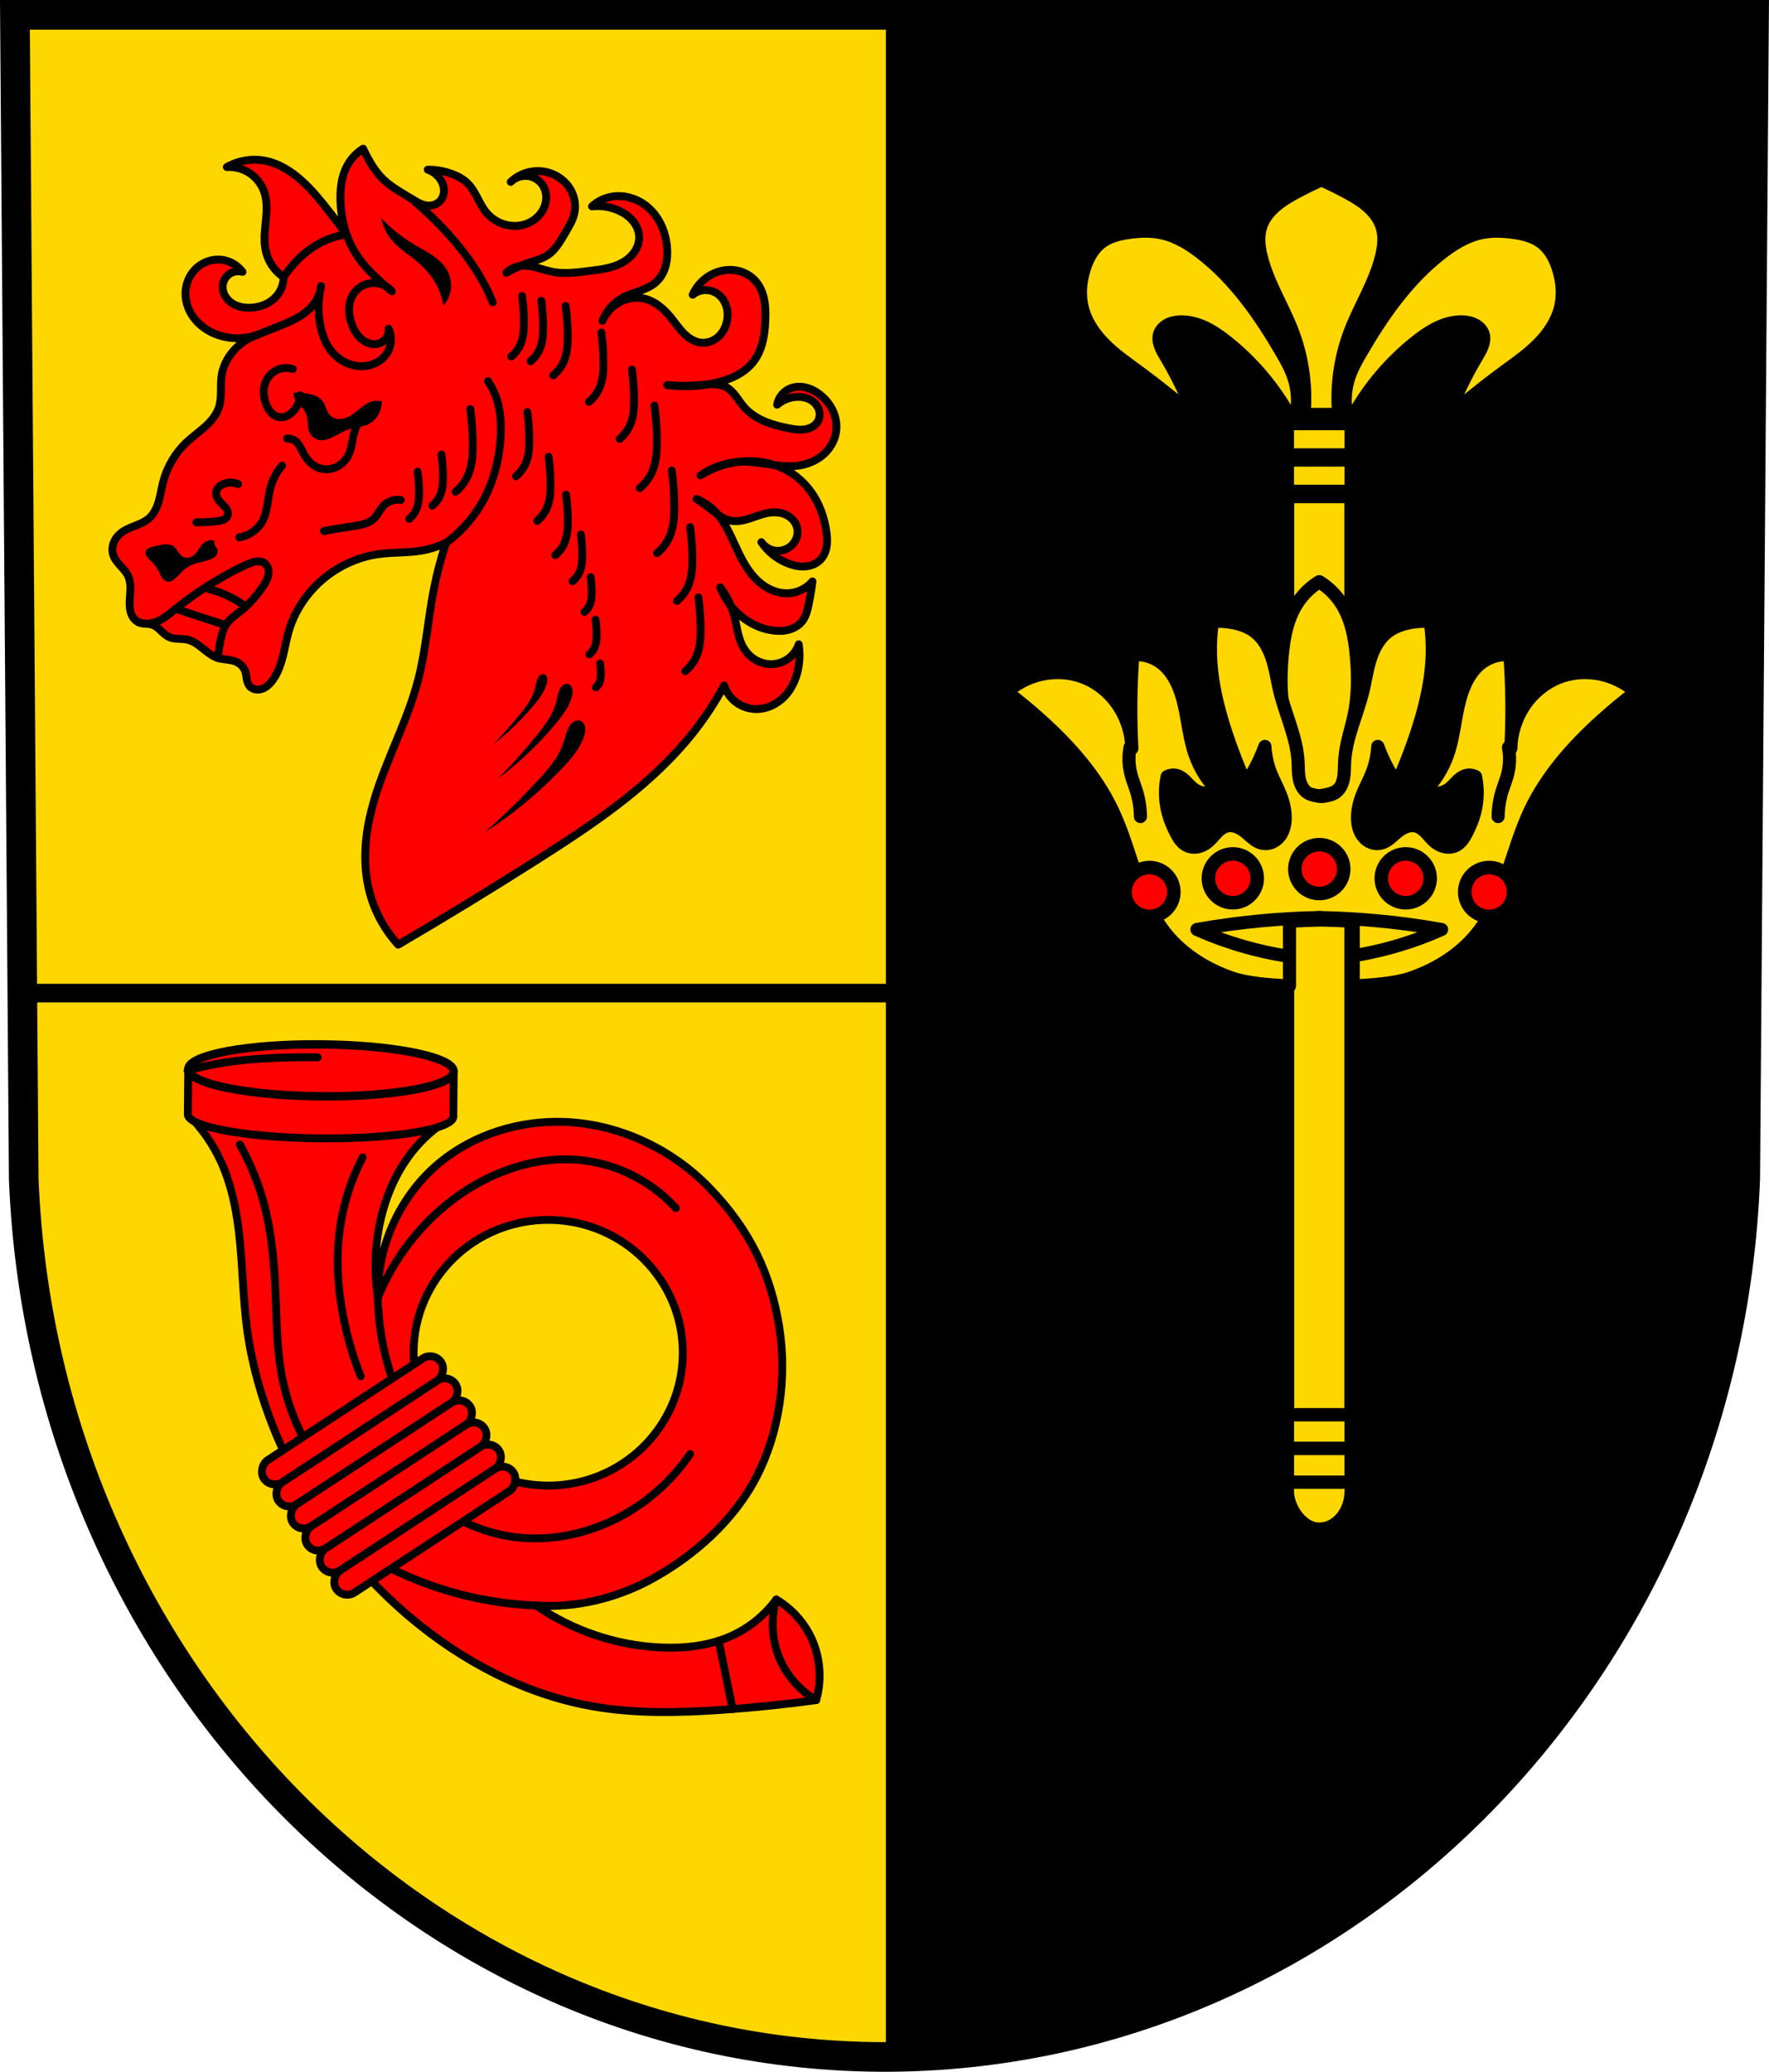 <?xml version="1.0" encoding="UTF-8" standalone="no"?>
<!-- Created with Inkscape (http://www.inkscape.org/) -->

<svg
   xmlns:dc="http://purl.org/dc/elements/1.1/"
   xmlns:cc="http://creativecommons.org/ns#"
   xmlns:rdf="http://www.w3.org/1999/02/22-rdf-syntax-ns#"
   xmlns:svg="http://www.w3.org/2000/svg"
   xmlns="http://www.w3.org/2000/svg"
   xmlns:sodipodi="http://sodipodi.sourceforge.net/DTD/sodipodi-0.dtd"
   xmlns:inkscape="http://www.inkscape.org/namespaces/inkscape"
   width="178.666mm"
   height="209.231mm"
   viewBox="0 0 178.666 209.231"
   version="1.1"
   id="svg4729"
   inkscape:version="0.92.4 (5da689c313, 2019-01-14)"
   sodipodi:docname="DEU Reichsthal COA.svg">
  <defs
     id="defs4723">
    <inkscape:path-effect
       effect="spiro"
       id="path-effect7183"
       is_visible="true" />
    <inkscape:path-effect
       effect="spiro"
       id="path-effect7179"
       is_visible="true" />
    <inkscape:path-effect
       effect="spiro"
       id="path-effect6860"
       is_visible="true" />
    <inkscape:path-effect
       effect="spiro"
       id="path-effect6856"
       is_visible="true" />
    <inkscape:path-effect
       effect="spiro"
       id="path-effect6852"
       is_visible="true" />
    <inkscape:path-effect
       effect="spiro"
       id="path-effect6848"
       is_visible="true" />
    <inkscape:path-effect
       effect="spiro"
       id="path-effect6844"
       is_visible="true" />
    <inkscape:path-effect
       effect="spiro"
       id="path-effect6840"
       is_visible="true" />
    <inkscape:path-effect
       effect="spiro"
       id="path-effect6836"
       is_visible="true" />
    <inkscape:path-effect
       effect="spiro"
       id="path-effect6829"
       is_visible="true" />
    <inkscape:path-effect
       effect="spiro"
       id="path-effect6186"
       is_visible="true" />
    <inkscape:path-effect
       effect="spiro"
       id="path-effect6182"
       is_visible="true" />
    <inkscape:path-effect
       effect="spiro"
       id="path-effect6178"
       is_visible="true" />
    <inkscape:path-effect
       effect="spiro"
       id="path-effect6174"
       is_visible="true" />
    <inkscape:path-effect
       effect="spiro"
       id="path-effect6170"
       is_visible="true" />
    <inkscape:path-effect
       effect="spiro"
       id="path-effect6130"
       is_visible="true" />
    <inkscape:path-effect
       effect="spiro"
       id="path-effect6122"
       is_visible="true" />
    <inkscape:path-effect
       effect="spiro"
       id="path-effect6118"
       is_visible="true" />
    <inkscape:path-effect
       effect="spiro"
       id="path-effect6113"
       is_visible="true" />
    <inkscape:path-effect
       effect="spiro"
       id="path-effect6109"
       is_visible="true" />
    <inkscape:path-effect
       effect="spiro"
       id="path-effect6105"
       is_visible="true" />
    <inkscape:path-effect
       effect="spiro"
       id="path-effect6101"
       is_visible="true" />
    <inkscape:path-effect
       effect="spiro"
       id="path-effect6096"
       is_visible="true" />
    <inkscape:path-effect
       effect="spiro"
       id="path-effect6055"
       is_visible="true" />
    <inkscape:path-effect
       effect="spiro"
       id="path-effect6051"
       is_visible="true" />
    <inkscape:path-effect
       effect="spiro"
       id="path-effect6047"
       is_visible="true" />
    <inkscape:path-effect
       effect="spiro"
       id="path-effect6043"
       is_visible="true" />
    <inkscape:path-effect
       effect="spiro"
       id="path-effect6039"
       is_visible="true" />
    <inkscape:path-effect
       effect="spiro"
       id="path-effect5996"
       is_visible="true" />
    <inkscape:path-effect
       effect="spiro"
       id="path-effect5956"
       is_visible="true" />
    <inkscape:path-effect
       effect="spiro"
       id="path-effect5758"
       is_visible="true" />
    <inkscape:path-effect
       effect="spiro"
       id="path-effect5735"
       is_visible="true" />
    <inkscape:path-effect
       effect="spiro"
       id="path-effect5712"
       is_visible="true" />
    <inkscape:path-effect
       effect="spiro"
       id="path-effect5679"
       is_visible="true" />
    <inkscape:path-effect
       effect="spiro"
       id="path-effect5656"
       is_visible="true" />
    <inkscape:path-effect
       effect="spiro"
       id="path-effect5679-7"
       is_visible="true" />
    <inkscape:path-effect
       effect="spiro"
       id="path-effect5712-2"
       is_visible="true" />
    <inkscape:path-effect
       effect="spiro"
       id="path-effect5735-5"
       is_visible="true" />
    <inkscape:path-effect
       effect="spiro"
       id="path-effect5758-8"
       is_visible="true" />
    <inkscape:path-effect
       effect="spiro"
       id="path-effect5758-7"
       is_visible="true" />
    <inkscape:path-effect
       effect="spiro"
       id="path-effect5758-8-1"
       is_visible="true" />
    <inkscape:path-effect
       effect="spiro"
       id="path-effect5956-6"
       is_visible="true" />
    <inkscape:path-effect
       effect="spiro"
       id="path-effect5996-0"
       is_visible="true" />
    <inkscape:path-effect
       effect="spiro"
       id="path-effect6055-3"
       is_visible="true" />
    <inkscape:path-effect
       effect="spiro"
       id="path-effect6055-3-0"
       is_visible="true" />
    <inkscape:path-effect
       effect="spiro"
       id="path-effect6130-2"
       is_visible="true" />
    <inkscape:path-effect
       effect="spiro"
       id="path-effect6130-2-6"
       is_visible="true" />
    <inkscape:path-effect
       effect="spiro"
       id="path-effect6130-5"
       is_visible="true" />
    <inkscape:path-effect
       effect="spiro"
       id="path-effect6130-5-3"
       is_visible="true" />
    <inkscape:path-effect
       effect="spiro"
       id="path-effect6130-5-9"
       is_visible="true" />
    <inkscape:path-effect
       effect="spiro"
       id="path-effect6130-5-9-8"
       is_visible="true" />
    <inkscape:path-effect
       effect="spiro"
       id="path-effect6130-5-9-0"
       is_visible="true" />
    <inkscape:path-effect
       effect="spiro"
       id="path-effect6130-5-9-0-9"
       is_visible="true" />
    <inkscape:path-effect
       effect="spiro"
       id="path-effect6130-5-9-0-3"
       is_visible="true" />
    <inkscape:path-effect
       effect="spiro"
       id="path-effect6130-5-9-0-6"
       is_visible="true" />
    <inkscape:path-effect
       effect="spiro"
       id="path-effect6130-5-9-0-6-9"
       is_visible="true" />
    <inkscape:path-effect
       effect="spiro"
       id="path-effect6130-5-9-0-6-1"
       is_visible="true" />
    <inkscape:path-effect
       effect="spiro"
       id="path-effect6130-5-9-0-6-1-4"
       is_visible="true" />
    <inkscape:path-effect
       effect="spiro"
       id="path-effect6130-5-9-0-6-1-4-4"
       is_visible="true" />
    <inkscape:path-effect
       effect="spiro"
       id="path-effect6130-5-9-0-6-1-4-3"
       is_visible="true" />
    <inkscape:path-effect
       effect="spiro"
       id="path-effect6130-5-9-0-6-1-4-3-7"
       is_visible="true" />
    <inkscape:path-effect
       effect="spiro"
       id="path-effect6130-5-9-0-6-1-4-3-7-5"
       is_visible="true" />
    <inkscape:path-effect
       effect="spiro"
       id="path-effect6130-5-9-0-6-1-4-3-7-5-6"
       is_visible="true" />
    <inkscape:path-effect
       effect="spiro"
       id="path-effect6130-5-9-0-6-1-4-3-7-5-6-7"
       is_visible="true" />
    <inkscape:path-effect
       effect="spiro"
       id="path-effect6130-5-9-0-6-1-4-3-7-5-8"
       is_visible="true" />
    <inkscape:path-effect
       effect="spiro"
       id="path-effect6130-5-9-0-6-1-4-3-7-4"
       is_visible="true" />
    <inkscape:path-effect
       effect="spiro"
       id="path-effect6130-5-9-0-6-1-4-3-2"
       is_visible="true" />
    <inkscape:path-effect
       effect="spiro"
       id="path-effect6130-5-9-0-6-1-4-4-6"
       is_visible="true" />
    <inkscape:path-effect
       effect="spiro"
       id="path-effect6130-5-9-0-6-1-4-5"
       is_visible="true" />
    <inkscape:path-effect
       effect="spiro"
       id="path-effect6130-5-9-0-6-1-1"
       is_visible="true" />
    <inkscape:path-effect
       effect="spiro"
       id="path-effect6130-5-9-0-6-9-4"
       is_visible="true" />
    <inkscape:path-effect
       effect="spiro"
       id="path-effect6130-5-9-0-6-90"
       is_visible="true" />
    <inkscape:path-effect
       effect="spiro"
       id="path-effect6130-5-9-0-3-3"
       is_visible="true" />
    <inkscape:path-effect
       effect="spiro"
       id="path-effect6130-5-9-0-9-3"
       is_visible="true" />
    <inkscape:path-effect
       effect="spiro"
       id="path-effect6130-5-9-0-0"
       is_visible="true" />
    <inkscape:path-effect
       effect="spiro"
       id="path-effect6130-5-9-8-7"
       is_visible="true" />
    <inkscape:path-effect
       effect="spiro"
       id="path-effect6130-5-9-82"
       is_visible="true" />
    <inkscape:path-effect
       effect="spiro"
       id="path-effect6130-5-3-9"
       is_visible="true" />
    <inkscape:path-effect
       effect="spiro"
       id="path-effect6130-5-2"
       is_visible="true" />
    <inkscape:path-effect
       effect="spiro"
       id="path-effect6182-6"
       is_visible="true" />
    <inkscape:path-effect
       effect="spiro"
       id="path-effect6178-8"
       is_visible="true" />
    <inkscape:path-effect
       effect="spiro"
       id="path-effect6174-8"
       is_visible="true" />
    <inkscape:path-effect
       effect="spiro"
       id="path-effect6170-8"
       is_visible="true" />
    <inkscape:path-effect
       effect="spiro"
       id="path-effect6130-2-6-3"
       is_visible="true" />
    <inkscape:path-effect
       effect="spiro"
       id="path-effect6130-2-2"
       is_visible="true" />
    <inkscape:path-effect
       effect="spiro"
       id="path-effect6130-52"
       is_visible="true" />
    <inkscape:path-effect
       effect="spiro"
       id="path-effect6122-4"
       is_visible="true" />
    <inkscape:path-effect
       effect="spiro"
       id="path-effect6118-1"
       is_visible="true" />
    <inkscape:path-effect
       effect="spiro"
       id="path-effect6109-4"
       is_visible="true" />
    <inkscape:path-effect
       effect="spiro"
       id="path-effect6105-7"
       is_visible="true" />
    <inkscape:path-effect
       effect="spiro"
       id="path-effect6101-9"
       is_visible="true" />
    <inkscape:path-effect
       effect="spiro"
       id="path-effect6047-3"
       is_visible="true" />
    <inkscape:path-effect
       effect="spiro"
       id="path-effect6043-8"
       is_visible="true" />
    <inkscape:path-effect
       effect="spiro"
       id="path-effect6039-6"
       is_visible="true" />
    <inkscape:path-effect
       effect="spiro"
       id="path-effect6836-7"
       is_visible="true" />
    <inkscape:path-effect
       effect="spiro"
       id="path-effect6840-0"
       is_visible="true" />
    <inkscape:path-effect
       effect="spiro"
       id="path-effect6844-6"
       is_visible="true" />
    <inkscape:path-effect
       effect="spiro"
       id="path-effect6848-6"
       is_visible="true" />
    <inkscape:path-effect
       effect="spiro"
       id="path-effect6852-0"
       is_visible="true" />
    <inkscape:path-effect
       effect="spiro"
       id="path-effect6856-1"
       is_visible="true" />
    <inkscape:path-effect
       effect="spiro"
       id="path-effect6860-8"
       is_visible="true" />
  </defs>
  <sodipodi:namedview
     id="base"
     pagecolor="#ffffff"
     bordercolor="#666666"
     borderopacity="1.0"
     inkscape:pageopacity="0.0"
     inkscape:pageshadow="2"
     inkscape:zoom="0.62086243"
     inkscape:cx="-50.332258"
     inkscape:cy="395.3977"
     inkscape:document-units="mm"
     inkscape:current-layer="layer1"
     showgrid="false"
     inkscape:window-width="1366"
     inkscape:window-height="745"
     inkscape:window-x="-8"
     inkscape:window-y="-8"
     inkscape:window-maximized="1"
     fit-margin-top="0"
     fit-margin-left="0"
     fit-margin-right="0"
     fit-margin-bottom="0"
     inkscape:snap-midpoints="true"
     inkscape:snap-smooth-nodes="true"
     inkscape:snap-nodes="false"
     inkscape:object-paths="true" />
  <g
     inkscape:label="Ebene 1"
     inkscape:groupmode="layer"
     id="layer1"
     transform="translate(-7.979,-8.723)">
    <g
       id="g5496-8"
       transform="translate(102.186,22.836)"
       style="fill:#ffd700;fill-opacity:1;stroke:none;stroke-opacity:1">
      <path
         sodipodi:nodetypes="ccccccc"
         id="path10563-0-6-7-3-2"
         d="m 82.95,-12.616 -0.891,117.581 c -1.944,49.459 -40.354,88.631 -86.934,88.658 -46.539,-0.061 -84.963,-39.246 -86.934,-88.658 l -0.891,-117.581 h 87.823 z"
         inkscape:connector-curvature="0"
         style="fill:#ffd700;fill-opacity:1;fill-rule:evenodd;stroke:none;stroke-width:2.992;stroke-opacity:1" />
    </g>
    <path
       style="fill:#000000;fill-opacity:1;stroke:none;stroke-width:1.02;stroke-opacity:1"
       d="M 337.627 5.654 L 337.627 785.141 C 337.63 785.141 337.632 785.141 337.635 785.141 C 513.687 785.036 658.86 636.988 666.207 450.055 L 669.574 5.654 L 337.627 5.654 z "
       transform="matrix(0.265,0,0,0.265,7.979,8.723)"
       id="rect5516" />
    <g
       id="g5496"
       transform="translate(102.186,22.836)"
       style="stroke:#000000;stroke-opacity:1">
      <path
         sodipodi:nodetypes="ccccccc"
         id="path10563-0-6-7-3"
         d="m 82.95,-12.616 -0.891,117.581 c -1.944,49.459 -40.354,88.631 -86.934,88.658 -46.539,-0.061 -84.963,-39.246 -86.934,-88.658 l -0.891,-117.581 h 87.823 z"
         inkscape:connector-curvature="0"
         style="fill:none;fill-rule:evenodd;stroke:#000000;stroke-width:2.992;stroke-opacity:1" />
    </g>
    <path
       style="fill:none;stroke:#000000;stroke-width:1.879;stroke-linecap:round;stroke-linejoin:round;stroke-miterlimit:4;stroke-dasharray:none;stroke-opacity:1"
       d="M 9.786,109.02 H 108.299"
       id="path5538"
       inkscape:connector-curvature="0"
       sodipodi:nodetypes="cc" />
    <rect
       style="fill:#ffd700;fill-opacity:1;stroke:#000000;stroke-width:1.323;stroke-linecap:round;stroke-linejoin:round;stroke-miterlimit:4;stroke-dasharray:none;stroke-opacity:1"
       id="rect5590-0"
       width="6.428"
       height="11.538"
       x="138.009"
       y="151.609"
       ry="3.857" />
    <rect
       style="fill:#ffd700;fill-opacity:1;stroke:#000000;stroke-width:1.368;stroke-linecap:round;stroke-linejoin:round;stroke-miterlimit:4;stroke-dasharray:none;stroke-opacity:1"
       id="rect5540-9"
       width="6.428"
       height="92.747"
       x="138.009"
       y="58.862" />
    <path
       style="fill:#ffd700;stroke:#000000;stroke-width:1.34;stroke-linecap:round;stroke-linejoin:round;stroke-miterlimit:4;stroke-dasharray:none;stroke-opacity:1;fill-opacity:1"
       d="m 141.223,67.473 c -0.814,0.501 -1.522,1.166 -2.066,1.94 -1.156,1.645 -1.527,3.69 -1.697,5.677 -0.166,1.947 -0.165,3.923 0.234,5.837 0.216,1.038 0.548,2.051 0.74,3.093 0.097,0.526 0.158,1.058 0.173,1.592 0.015,0.529 -0.013,1.062 0.079,1.584 0.046,0.261 0.123,0.518 0.246,0.754 0.123,0.236 0.294,0.45 0.51,0.61 0.264,0.195 0.586,0.301 0.907,0.382 0.287,0.072 0.579,0.126 0.873,0.161 0.294,-0.035 0.586,-0.089 0.873,-0.161 0.321,-0.081 0.643,-0.187 0.907,-0.382 0.217,-0.16 0.388,-0.374 0.511,-0.61 0.123,-0.236 0.2,-0.493 0.246,-0.754 0.092,-0.522 0.063,-1.055 0.079,-1.584 0.016,-0.534 0.077,-1.066 0.173,-1.592 0.192,-1.042 0.524,-2.055 0.741,-3.093 0.399,-1.915 0.4,-3.89 0.233,-5.837 -0.17,-1.987 -0.541,-4.032 -1.696,-5.677 -0.544,-0.774 -1.252,-1.439 -2.066,-1.94 z"
       id="path5733-1"
       inkscape:connector-curvature="0"
       sodipodi:nodetypes="ccssssscccccccsccccccc" />
    <rect
       style="fill:#ffd700;fill-opacity:1;stroke:#000000;stroke-width:1.337;stroke-linecap:round;stroke-linejoin:round;stroke-miterlimit:4;stroke-dasharray:none;stroke-opacity:1"
       id="rect5542-2"
       width="6.428"
       height="3.4"
       x="138.009"
       y="151.609" />
    <rect
       style="fill:#ffd700;fill-opacity:1;stroke:#000000;stroke-width:1.337;stroke-linecap:round;stroke-linejoin:round;stroke-miterlimit:4;stroke-dasharray:none;stroke-opacity:1"
       id="rect5542-5-3"
       width="6.428"
       height="3.4"
       x="138.009"
       y="155.009" />
    <rect
       style="fill:#ffd700;fill-opacity:1;stroke:#000000;stroke-width:1.323;stroke-linecap:round;stroke-linejoin:round;stroke-miterlimit:4;stroke-dasharray:none;stroke-opacity:1"
       id="rect5637"
       width="6.428"
       height="3.145"
       x="138.009"
       y="55.188" />
    <rect
       style="fill:#ffd700;fill-opacity:1;stroke:#000000;stroke-width:1.323;stroke-linecap:round;stroke-linejoin:round;stroke-miterlimit:4;stroke-dasharray:none;stroke-opacity:1"
       id="rect5637-4"
       width="6.428"
       height="3.145"
       x="138.009"
       y="51.515" />
    <path
       style="fill:#ffd700;fill-opacity:1;stroke:#000000;stroke-width:1.057;stroke-linecap:round;stroke-linejoin:round;stroke-miterlimit:4;stroke-dasharray:none;stroke-opacity:1"
       d="M 503.6 70.701 C 500.786 71.984 498.022 73.35 495.309 74.797 C 492.598 76.242 489.923 77.781 487.621 79.715 C 485.319 81.649 483.39 84.011 482.451 86.713 C 481.327 89.947 481.682 93.449 482.451 96.766 C 484.711 106.507 490.359 115.312 494.064 124.689 C 498.013 134.683 499.732 145.378 499.115 155.967 L 503.6 155.967 L 508.086 155.967 C 507.469 145.378 509.188 134.683 513.137 124.689 C 516.843 115.312 522.49 106.507 524.75 96.766 C 525.52 93.449 525.874 89.947 524.75 86.713 C 523.811 84.011 521.882 81.649 519.58 79.715 C 517.278 77.781 514.603 76.242 511.893 74.797 C 509.179 73.35 506.414 71.984 503.6 70.701 z M 436.186 90.066 C 434.235 90.092 432.279 90.283 430.35 90.564 C 426.953 91.059 423.475 91.883 420.764 93.988 C 418.048 96.096 416.376 99.289 415.285 102.549 C 413.814 106.944 413.261 111.72 414.258 116.246 C 415.407 121.464 418.541 126.068 422.311 129.855 C 426.08 133.643 430.494 136.714 434.803 139.873 C 440.181 143.816 445.433 147.926 450.553 152.199 C 448.345 147.144 445.827 142.225 443.02 137.477 C 442.085 135.896 441.112 134.321 440.463 132.604 C 439.814 130.886 439.503 128.987 439.938 127.203 C 440.454 125.08 442.007 123.295 443.906 122.215 C 445.806 121.135 448.026 120.712 450.211 120.697 C 453.705 120.674 457.154 121.658 460.301 123.176 C 463.447 124.694 466.313 126.736 469.043 128.916 C 478.393 136.384 486.335 145.61 492.328 155.967 C 492.822 152.186 492.468 148.296 491.301 144.666 C 490.252 141.403 488.57 138.386 486.85 135.422 C 478.774 121.506 469.402 107.996 456.717 98.098 C 452.33 94.675 447.447 91.66 441.992 90.564 C 440.08 90.18 438.136 90.041 436.186 90.066 z M 571.016 90.066 C 569.065 90.041 567.119 90.18 565.207 90.564 C 559.752 91.66 554.871 94.675 550.484 98.098 C 537.799 107.996 528.427 121.506 520.352 135.422 C 518.631 138.386 516.949 141.403 515.9 144.666 C 514.733 148.296 514.38 152.186 514.873 155.967 C 520.866 145.61 528.806 136.384 538.156 128.916 C 540.886 126.736 543.752 124.694 546.898 123.176 C 550.045 121.658 553.497 120.674 556.99 120.697 C 559.175 120.712 561.393 121.135 563.293 122.215 C 565.193 123.295 566.745 125.08 567.262 127.203 C 567.696 128.987 567.385 130.886 566.736 132.604 C 566.087 134.321 565.114 135.896 564.18 137.477 C 561.372 142.225 558.855 147.144 556.646 152.199 C 561.766 147.926 567.021 143.816 572.398 139.873 C 576.708 136.714 581.119 133.643 584.889 129.855 C 588.658 126.068 591.794 121.464 592.943 116.246 C 593.94 111.72 593.387 106.944 591.916 102.549 C 590.825 99.289 589.153 96.096 586.438 93.988 C 583.726 91.883 580.246 91.059 576.85 90.564 C 574.92 90.283 572.966 90.092 571.016 90.066 z "
       transform="matrix(0.265,0,0,0.265,7.979,8.723)"
       id="path5654" />
    <path
       style="fill:#ffd700;fill-opacity:1;stroke:#000000;stroke-width:5;stroke-linecap:round;stroke-linejoin:round;stroke-miterlimit:4;stroke-dasharray:none;stroke-opacity:1"
       d="m 463.939,236.756 c -0.611,0.004 -1.221,0.026 -1.83,0.066 -0.633,4.192 -0.889,8.44 -0.768,12.678 0.225,7.806 1.733,15.53 3.842,23.049 1.422,5.071 3.118,10.064 4.994,14.984 1.432,3.756 2.969,7.471 4.609,11.141 1.098,-1.618 2.125,-3.285 3.074,-4.994 1.643,-2.958 3.058,-6.045 4.227,-9.221 0.19,3.452 0.932,6.873 2.189,10.094 1.058,2.71 2.474,5.269 3.572,7.963 1.34,3.286 2.208,6.834 1.922,10.371 -0.18,2.218 -0.851,4.465 -2.307,6.148 -0.794,0.918 -1.81,1.649 -2.949,2.066 -1.139,0.418 -2.399,0.516 -3.58,0.238 -1.136,-0.267 -2.169,-0.868 -3.1,-1.572 -0.93,-0.704 -1.774,-1.515 -2.664,-2.27 -1.07,-0.907 -2.223,-1.741 -3.52,-2.275 -1.297,-0.534 -2.754,-0.754 -4.115,-0.414 -1.57,0.392 -2.872,1.479 -3.984,2.654 -1.112,1.175 -2.104,2.476 -3.363,3.492 -1.122,0.905 -2.454,1.567 -3.875,1.807 -1.421,0.24 -2.931,0.041 -4.193,-0.654 -0.889,-0.49 -1.637,-1.209 -2.256,-2.014 -0.619,-0.805 -1.117,-1.695 -1.586,-2.596 -1.276,-2.452 -2.358,-5.014 -3.072,-7.684 -1.203,-4.496 -1.336,-9.274 -0.385,-13.83 1.161,-0.632 2.579,-0.774 3.842,-0.385 1.273,0.393 2.335,1.277 3.275,2.221 0.941,0.944 1.805,1.974 2.871,2.773 1.301,0.976 2.88,1.576 4.5,1.711 1.62,0.135 3.277,-0.195 4.721,-0.941 -3.741,-3.804 -6.646,-8.427 -8.451,-13.447 -3.085,-8.58 -2.953,-18.122 -6.531,-26.508 -1.454,-3.408 -3.562,-6.62 -6.531,-8.836 -3.055,-2.28 -6.957,-3.394 -10.756,-3.072 -0.452,6.008 -0.709,12.03 -0.77,18.055 -0.059,5.893 0.07,11.787 0.385,17.672 -0.111,-5.704 -1.864,-11.366 -4.994,-16.135 -3.305,-5.034 -8.175,-9.072 -13.83,-11.141 -3.789,-1.386 -7.891,-1.886 -11.91,-1.537 -6.221,0.54 -12.244,3.141 -16.902,7.299 4.643,3.513 9.13,7.233 13.445,11.143 10.816,9.8 20.666,20.989 26.893,34.189 3.65,7.739 5.988,16.018 8.799,24.1 2.811,8.082 6.178,16.118 11.561,22.77 6.476,8.002 15.608,13.595 25.355,16.904 5.609,1.904 14.573,2.63 21.66,2.91 V 351.092 c 4.046,-0.24 8.096,-0.409 12.148,-0.484 4.052,0.076 8.101,0.244 12.146,0.484 v 24.637 c 7.087,-0.281 16.051,-1.006 21.66,-2.91 9.747,-3.309 18.88,-8.903 25.355,-16.904 5.383,-6.651 8.752,-14.688 11.562,-22.77 2.811,-8.082 5.147,-16.361 8.797,-24.1 6.226,-13.2 16.077,-24.39 26.893,-34.189 4.315,-3.909 8.802,-7.63 13.445,-11.143 -4.658,-4.158 -10.682,-6.759 -16.902,-7.299 -4.02,-0.349 -8.121,0.151 -11.91,1.537 -5.655,2.069 -10.526,6.107 -13.83,11.141 -3.131,4.769 -4.883,10.431 -4.994,16.135 0.315,-5.885 0.444,-11.779 0.385,-17.672 -0.06,-6.025 -0.316,-12.046 -0.768,-18.055 -3.799,-0.322 -7.703,0.792 -10.758,3.072 -2.97,2.216 -5.077,5.428 -6.531,8.836 -3.579,8.386 -3.446,17.928 -6.531,26.508 -1.806,5.02 -4.71,9.643 -8.451,13.447 1.444,0.747 3.101,1.076 4.721,0.941 1.62,-0.135 3.199,-0.735 4.5,-1.711 1.066,-0.8 1.931,-1.83 2.871,-2.773 0.941,-0.944 2.002,-1.828 3.275,-2.221 1.263,-0.389 2.681,-0.247 3.842,0.385 0.951,4.556 0.818,9.334 -0.385,13.83 -0.714,2.67 -1.796,5.232 -3.072,7.684 -0.469,0.901 -0.967,1.791 -1.586,2.596 -0.619,0.805 -1.367,1.524 -2.256,2.014 -1.262,0.696 -2.772,0.894 -4.193,0.654 -1.421,-0.24 -2.753,-0.902 -3.875,-1.807 -1.259,-1.016 -2.251,-2.317 -3.363,-3.492 -1.112,-1.175 -2.415,-2.262 -3.984,-2.654 -1.361,-0.34 -2.818,-0.12 -4.115,0.414 -1.297,0.534 -2.449,1.369 -3.52,2.275 -0.89,0.754 -1.734,1.566 -2.664,2.27 -0.93,0.704 -1.962,1.305 -3.098,1.572 -1.181,0.278 -2.443,0.18 -3.582,-0.238 -1.139,-0.418 -2.156,-1.148 -2.949,-2.066 -1.455,-1.684 -2.125,-3.93 -2.305,-6.148 -0.286,-3.537 0.58,-7.085 1.92,-10.371 1.099,-2.694 2.514,-5.253 3.572,-7.963 1.258,-3.22 2,-6.642 2.189,-10.094 1.168,3.176 2.583,6.262 4.227,9.221 0.949,1.709 1.976,3.376 3.074,4.994 1.64,-3.67 3.177,-7.385 4.609,-11.141 1.876,-4.921 3.572,-9.914 4.994,-14.984 2.109,-7.519 3.617,-15.243 3.842,-23.049 0.122,-4.238 -0.135,-8.486 -0.768,-12.678 -2.437,-0.16 -4.894,-0.032 -7.301,0.383 -3.317,0.572 -6.603,1.723 -9.219,3.842 -3.031,2.454 -4.959,6.04 -6.184,9.742 -1.224,3.702 -1.815,7.58 -2.652,11.389 -2.085,9.488 -6.862,18.723 -7.28,28.428 -0.085,1.986 -0.038,3.989 -0.393,5.945 -0.356,1.956 -1.168,3.907 -2.682,5.195 -0.937,0.798 -2.152,1.198 -3.34,1.443 -2.334,0.483 -2.549,0.483 -4.883,0 -1.188,-0.246 -2.403,-0.646 -3.34,-1.443 -1.514,-1.289 -2.326,-3.239 -2.682,-5.195 -0.356,-1.956 -0.307,-3.959 -0.393,-5.945 -0.418,-9.705 -5.196,-18.94 -7.281,-28.428 -0.837,-3.809 -1.428,-7.686 -2.652,-11.389 -1.224,-3.702 -3.153,-7.288 -6.184,-9.742 -2.616,-2.118 -5.902,-3.27 -9.219,-3.842 -1.805,-0.311 -3.639,-0.461 -5.471,-0.449 z"
       transform="matrix(0.265,0,0,0.265,7.979,8.723)"
       id="path5710-4"
       inkscape:connector-curvature="0"
       sodipodi:nodetypes="ccccccccccccccccscccccccccscccccsscccccccsscccccccccccsccccccccsccccccsccccccccccccccscccccccccccccsccccccccscccc" />
    <g
       id="g6018"
       transform="translate(208.277,-0.1)"
       style="stroke:#000000;stroke-opacity:1">
      <path
         sodipodi:nodetypes="cacac"
         inkscape:original-d="m -67.053756,101.48834 c -1.858018,0.10016 -3.721944,0.12797 -5.574853,0.30127 -2.270068,0.21232 -6.779948,0.90383 -6.779948,0.90383 0,0 3.778274,1.45159 5.72557,1.99098 1.036004,0.28697 5.251182,3.90203 3.156995,0.659"
         inkscape:path-effect="#path-effect5996"
         inkscape:connector-curvature="0"
         id="path5994"
         d="m -67.054,101.488 c -1.861,0.035 -3.721,0.135 -5.575,0.301 -2.272,0.203 -4.534,0.505 -6.78,0.904 1.848,0.823 3.766,1.489 5.726,1.991 1.042,0.267 2.096,0.487 3.157,0.659"
         style="fill:none;stroke:#000000;stroke-width:1.323;stroke-linecap:round;stroke-linejoin:round;stroke-miterlimit:4;stroke-dasharray:none;stroke-opacity:1" />
      <path
         sodipodi:nodetypes="cacac"
         inkscape:original-d="m -67.053756,101.48834 c -1.858018,0.10016 -3.721944,0.12797 -5.574853,0.30127 -2.270068,0.21232 -6.779948,0.90383 -6.779948,0.90383 0,0 3.778275,1.45159 5.72557,1.99098 1.036004,0.28697 1.399373,0.33911 3.156995,0.659"
         inkscape:path-effect="#path-effect5996-0"
         inkscape:connector-curvature="0"
         id="path5994-9"
         d="m -67.054,101.488 c -1.861,0.035 -3.721,0.135 -5.575,0.301 -2.272,0.203 -4.534,0.505 -6.78,0.904 1.848,0.823 3.766,1.489 5.726,1.991 1.042,0.267 2.096,0.487 3.157,0.659"
         style="fill:none;stroke:#000000;stroke-width:1.323;stroke-linecap:round;stroke-linejoin:round;stroke-miterlimit:4;stroke-dasharray:none;stroke-opacity:1"
         transform="matrix(-1,0,0,1,-134.108,9.063086e-7)" />
    </g>
    <path
       style="fill:none;stroke:#000000;stroke-width:1.323;stroke-linecap:round;stroke-linejoin:round;stroke-miterlimit:4;stroke-dasharray:none;stroke-opacity:1"
       d="m -86.348,84.19 c -0.176,0.936 -0.137,1.911 0.114,2.83 0.14,0.512 0.343,1.004 0.503,1.509 0.272,0.859 0.418,1.758 0.431,2.659"
       id="path5756-3"
       inkscape:connector-curvature="0"
       inkscape:path-effect="#path-effect5758-7"
       inkscape:original-d="m -86.34767,84.189653 c 0.03813,0.943049 -0.05629,1.901279 0.113599,2.829941 0.09542,0.521599 0.376354,0.994235 0.503044,1.509133 0.214527,0.871889 0.287719,1.772367 0.431181,2.658946"
       sodipodi:nodetypes="caac"
       transform="translate(208.462,-1.17e-5)" />
    <path
       transform="matrix(-1,0,0,1,73.985,-1.17e-5)"
       style="fill:none;stroke:#000000;stroke-width:1.323;stroke-linecap:round;stroke-linejoin:round;stroke-miterlimit:4;stroke-dasharray:none;stroke-opacity:1"
       d="m -86.348,84.19 c -0.176,0.936 -0.137,1.911 0.114,2.83 0.14,0.512 0.343,1.004 0.503,1.509 0.272,0.859 0.418,1.758 0.431,2.659"
       id="path5756-5-7"
       inkscape:connector-curvature="0"
       inkscape:path-effect="#path-effect5758-8-1"
       inkscape:original-d="m -86.34767,84.189653 c 0.03813,0.943049 -0.05629,1.901279 0.113599,2.829941 0.09542,0.521599 0.376354,0.994235 0.503044,1.509133 0.214527,0.871889 0.287719,1.772367 0.431181,2.658946"
       sodipodi:nodetypes="caac" />
    <path
       inkscape:connector-curvature="0"
       style="fill:#ff0000;fill-opacity:1;stroke:#000000;stroke-width:1.366;stroke-linecap:round;stroke-linejoin:round;stroke-miterlimit:4;stroke-dasharray:none;stroke-opacity:1"
       d="m 141.223,94.027 c -1.363,4.6e-5 -2.467,1.105 -2.467,2.468 4e-5,1.362 1.105,2.467 2.467,2.467 1.363,2.42e-4 2.468,-1.104 2.468,-2.467 2.4e-4,-1.363 -1.105,-2.468 -2.468,-2.468 z m -8.731,0.933 c -1.362,4.5e-5 -2.467,1.105 -2.467,2.467 5e-5,1.362 1.105,2.467 2.467,2.467 1.362,-4.6e-5 2.467,-1.105 2.467,-2.467 -4e-5,-1.362 -1.105,-2.467 -2.467,-2.467 z m 17.463,0 c -1.363,-2.42e-4 -2.468,1.104 -2.468,2.467 5e-5,1.363 1.105,2.467 2.468,2.467 1.362,-4.6e-5 2.467,-1.105 2.467,-2.467 -4e-5,-1.362 -1.105,-2.467 -2.467,-2.467 z M 124.068,96.337 c -1.362,4e-5 -2.467,1.105 -2.467,2.467 -2.4e-4,1.363 1.104,2.468 2.467,2.468 1.363,2.4e-4 2.468,-1.105 2.468,-2.468 -5e-5,-1.363 -1.105,-2.467 -2.468,-2.467 z m 34.311,0 c -1.362,4.5e-5 -2.467,1.105 -2.467,2.467 -2.4e-4,1.363 1.104,2.468 2.467,2.468 1.362,-3.3e-4 2.467,-1.105 2.467,-2.468 -5e-5,-1.362 -1.104,-2.467 -2.467,-2.467 z"
       id="path5782-7"
       sodipodi:nodetypes="ccccccccccccccccccccccccc" />
    <path
       transform="translate(202.03,2.4922837e-6)"
       style="fill:#ff0000;stroke:#000000;stroke-width:0.794;stroke-linecap:round;stroke-linejoin:round;stroke-miterlimit:4;stroke-dasharray:none;stroke-opacity:1;fill-opacity:1"
       d="m -153.835,104.129 c 4.813,-2.818 9.574,-5.728 14.278,-8.725 5.732,-3.653 11.484,-7.532 15.666,-12.89 1.118,-1.432 2.115,-2.96 2.975,-4.561 0.216,0.671 0.644,1.271 1.208,1.694 0.564,0.423 1.26,0.666 1.965,0.685 1.124,0.031 2.224,-0.51 2.987,-1.336 0.763,-0.826 1.206,-1.915 1.375,-3.027 0.11,-0.722 0.11,-1.46 0,-2.181 -0.171,0.516 -0.489,0.983 -0.907,1.331 -0.418,0.348 -0.934,0.577 -1.473,0.652 -0.62,0.087 -1.265,-0.031 -1.822,-0.316 -0.558,-0.285 -1.027,-0.735 -1.351,-1.271 -0.608,-1.008 -0.68,-2.237 -0.992,-3.371 -0.276,-1.004 -0.751,-1.953 -1.388,-2.776 0.453,1.158 1.213,2.195 2.181,2.975 0.911,0.733 2.013,1.241 3.173,1.388 0.544,0.069 1.104,0.058 1.63,-0.095 0.526,-0.153 1.018,-0.456 1.344,-0.897 0.338,-0.458 0.478,-1.029 0.595,-1.586 0.164,-0.787 0.297,-1.581 0.397,-2.38 -0.591,0.694 -1.47,1.134 -2.38,1.19 -0.785,0.048 -1.575,-0.181 -2.252,-0.582 -0.677,-0.401 -1.247,-0.967 -1.714,-1.6 -0.845,-1.143 -1.361,-2.489 -1.983,-3.768 -0.378,-0.778 -0.805,-1.543 -1.388,-2.181 -0.549,-0.6 -1.231,-1.078 -1.983,-1.388 0.478,0.309 0.941,0.64 1.388,0.992 0.306,0.241 0.604,0.491 0.928,0.707 0.324,0.216 0.676,0.397 1.055,0.483 0.665,0.151 1.36,-9.83e-4 2.009,-0.212 0.648,-0.211 1.283,-0.483 1.957,-0.581 0.557,-0.081 1.141,-0.038 1.655,0.192 0.514,0.23 0.949,0.66 1.121,1.196 0.112,0.348 0.111,0.731 0.003,1.08 -0.108,0.35 -0.32,0.665 -0.598,0.903 -0.429,0.366 -1.017,0.539 -1.576,0.465 -0.559,-0.075 -1.081,-0.396 -1.399,-0.861 0.669,0.992 1.654,1.766 2.776,2.181 0.529,0.196 1.095,0.314 1.657,0.269 0.562,-0.045 1.121,-0.263 1.516,-0.665 0.368,-0.375 0.574,-0.887 0.649,-1.406 0.075,-0.52 0.029,-1.05 -0.054,-1.568 -0.189,-1.184 -0.57,-2.345 -1.19,-3.371 -0.635,-1.051 -1.521,-1.954 -2.578,-2.578 -1.476,-0.872 -3.253,-1.178 -4.958,-0.992 -1.405,0.153 -2.772,0.632 -3.966,1.388 1.268,-0.891 2.813,-1.383 4.363,-1.388 0.93,-0.003 1.852,0.163 2.773,0.296 0.921,0.133 1.859,0.234 2.78,0.1 0.893,-0.13 1.759,-0.488 2.445,-1.074 0.686,-0.586 1.181,-1.406 1.323,-2.297 0.112,-0.705 0.002,-1.44 -0.284,-2.093 -0.286,-0.654 -0.745,-1.227 -1.302,-1.674 -0.443,-0.356 -0.955,-0.636 -1.509,-0.76 -0.554,-0.124 -1.153,-0.084 -1.664,0.165 -0.617,0.301 -1.073,0.91 -1.19,1.586 0.548,-0.475 1.258,-0.759 1.983,-0.793 0.324,-0.015 0.651,0.019 0.96,0.116 0.309,0.098 0.599,0.26 0.832,0.485 0.233,0.225 0.408,0.514 0.482,0.829 0.075,0.315 0.047,0.657 -0.093,0.949 -0.12,0.25 -0.318,0.459 -0.551,0.608 -0.233,0.15 -0.5,0.242 -0.774,0.288 -0.546,0.092 -1.106,0.003 -1.65,-0.103 -0.843,-0.164 -1.683,-0.37 -2.472,-0.709 -0.789,-0.34 -1.529,-0.82 -2.088,-1.472 -0.292,-0.34 -0.531,-0.722 -0.804,-1.078 -0.272,-0.356 -0.586,-0.694 -0.981,-0.905 -0.386,-0.206 -0.831,-0.28 -1.269,-0.288 -0.438,-0.007 -0.874,0.049 -1.309,0.09 -1.12,0.104 -2.251,0.104 -3.371,0 1.582,0.207 3.2,0.14 4.759,-0.198 0.753,-0.163 1.496,-0.391 2.182,-0.741 0.686,-0.351 1.315,-0.828 1.784,-1.44 0.446,-0.582 0.737,-1.273 0.915,-1.985 0.178,-0.712 0.245,-1.447 0.275,-2.18 0.028,-0.698 0.022,-1.403 -0.115,-2.088 -0.138,-0.685 -0.414,-1.354 -0.876,-1.878 -0.499,-0.567 -1.203,-0.943 -1.948,-1.073 -0.744,-0.131 -1.524,-0.021 -2.217,0.28 -0.966,0.42 -1.762,1.216 -2.181,2.181 0.324,-0.267 0.731,-0.431 1.149,-0.465 0.418,-0.034 0.846,0.063 1.209,0.274 0.427,0.248 0.758,0.65 0.95,1.105 0.192,0.455 0.25,0.962 0.197,1.454 -0.07,0.666 -0.349,1.318 -0.825,1.79 -0.476,0.471 -1.156,0.746 -1.823,0.681 -0.664,-0.065 -1.261,-0.45 -1.734,-0.921 -0.473,-0.471 -0.848,-1.03 -1.266,-1.55 -0.387,-0.482 -0.816,-0.934 -1.316,-1.298 -0.5,-0.363 -1.074,-0.635 -1.684,-0.732 -0.784,-0.124 -1.603,0.051 -2.294,0.441 -0.738,0.417 -1.336,1.077 -1.677,1.853 0.39,-1.013 1.157,-1.877 2.118,-2.382 0.533,-0.281 1.115,-0.452 1.681,-0.655 0.567,-0.203 1.132,-0.447 1.584,-0.845 0.47,-0.414 0.794,-0.979 0.973,-1.58 0.178,-0.601 0.217,-1.236 0.175,-1.862 -0.106,-1.563 -0.754,-3.124 -1.941,-4.147 -1.007,-0.868 -2.4,-1.308 -3.706,-1.059 -0.72,0.137 -1.4,0.477 -1.941,0.971 0.929,-0.105 1.886,0.049 2.735,0.441 0.532,0.246 1.027,0.588 1.399,1.04 0.372,0.453 0.617,1.021 0.63,1.607 0.01,0.451 -0.116,0.901 -0.338,1.294 -0.222,0.393 -0.536,0.73 -0.898,1 -0.547,0.408 -1.197,0.662 -1.86,0.826 -0.663,0.163 -1.344,0.239 -2.022,0.322 -1.189,0.145 -2.4,0.31 -3.578,0.092 -0.613,-0.113 -1.202,-0.328 -1.808,-0.475 -0.606,-0.147 -1.248,-0.224 -1.849,-0.059 -0.399,0.109 -0.767,0.325 -1.059,0.618 0.756,-0.431 1.556,-0.786 2.382,-1.059 0.604,-0.199 1.232,-0.359 1.765,-0.706 0.797,-0.519 1.281,-1.387 1.765,-2.206 0.397,-0.672 0.821,-1.352 0.971,-2.118 0.159,-0.811 -0.013,-1.676 -0.441,-2.382 -0.503,-0.831 -1.353,-1.437 -2.294,-1.677 -0.646,-0.165 -1.334,-0.162 -1.978,0.007 -0.645,0.169 -1.245,0.504 -1.728,0.964 0.427,-0.428 1.047,-0.655 1.65,-0.605 0.602,0.05 1.176,0.377 1.527,0.869 0.291,0.409 0.427,0.92 0.403,1.421 -0.024,0.501 -0.205,0.99 -0.491,1.402 -0.387,0.557 -0.966,0.974 -1.611,1.186 -0.645,0.212 -1.351,0.221 -2.007,0.049 -0.754,-0.198 -1.444,-0.635 -1.941,-1.235 -0.368,-0.444 -0.628,-0.966 -0.896,-1.477 -0.268,-0.511 -0.552,-1.024 -0.957,-1.435 -0.439,-0.445 -1.003,-0.751 -1.588,-0.971 -0.788,-0.296 -1.629,-0.446 -2.471,-0.441 0.547,0.184 1.024,0.566 1.324,1.059 0.197,0.325 0.319,0.7 0.315,1.08 -0.004,0.38 -0.141,0.763 -0.403,1.038 -0.166,0.174 -0.379,0.303 -0.609,0.376 -0.23,0.073 -0.475,0.093 -0.715,0.065 -0.581,-0.067 -1.091,-0.399 -1.588,-0.706 -0.975,-0.601 -2.001,-1.145 -2.824,-1.941 -0.654,-0.633 -1.157,-1.405 -1.588,-2.206 -0.156,-0.29 -0.303,-0.584 -0.441,-0.882 -0.66,0.412 -1.212,0.995 -1.588,1.677 -0.53,0.96 -0.7,2.08 -0.706,3.177 -0.007,1.287 0.203,2.575 0.618,3.794 -0.551,-0.742 -1.109,-1.477 -1.677,-2.206 -0.897,-1.153 -1.82,-2.295 -2.912,-3.265 -1.016,-0.901 -2.202,-1.658 -3.53,-1.941 -1.339,-0.286 -2.781,-0.062 -3.971,0.618 0.819,-0.053 1.653,0.173 2.334,0.632 0.68,0.459 1.203,1.148 1.461,1.927 0.298,0.899 0.245,1.873 0.152,2.816 -0.093,0.943 -0.221,1.897 -0.064,2.831 0.067,0.396 0.184,0.783 0.353,1.147 0.329,0.709 0.853,1.326 1.5,1.765 1.7e-4,0.595 -0.187,1.189 -0.529,1.677 -0.305,0.434 -0.728,0.781 -1.204,1.017 -0.475,0.236 -1.002,0.363 -1.532,0.394 -0.745,0.044 -1.526,-0.113 -2.111,-0.576 -0.292,-0.231 -0.529,-0.537 -0.662,-0.885 -0.132,-0.349 -0.157,-0.741 -0.05,-1.098 0.117,-0.392 0.394,-0.733 0.753,-0.929 0.359,-0.196 0.796,-0.244 1.188,-0.13 -0.517,-0.698 -1.341,-1.16 -2.206,-1.235 -0.851,-0.074 -1.723,0.222 -2.369,0.781 -0.645,0.559 -1.061,1.371 -1.161,2.219 -0.088,0.747 0.062,1.515 0.396,2.189 0.334,0.674 0.847,1.253 1.457,1.693 0.58,0.419 1.246,0.713 1.941,0.882 1.132,0.275 2.344,0.213 3.441,-0.176 -0.677,0.233 -1.309,0.594 -1.853,1.059 -0.922,0.786 -1.589,1.889 -1.765,3.088 -0.077,0.527 -0.06,1.063 -0.066,1.596 -0.005,0.533 -0.035,1.073 -0.199,1.58 -0.25,0.773 -0.798,1.416 -1.401,1.96 -0.603,0.544 -1.273,1.012 -1.864,1.569 -1.157,1.091 -1.988,2.519 -2.382,4.059 -0.163,0.638 -0.253,1.295 -0.439,1.927 -0.185,0.632 -0.479,1.255 -0.973,1.691 -0.386,0.341 -0.871,0.547 -1.35,0.737 -0.479,0.19 -0.969,0.371 -1.386,0.675 -0.354,0.258 -0.648,0.604 -0.815,1.009 -0.167,0.405 -0.202,0.868 -0.067,1.285 0.135,0.414 0.423,0.758 0.716,1.08 0.292,0.323 0.599,0.643 0.785,1.037 0.228,0.484 0.252,1.039 0.225,1.573 -0.026,0.535 -0.099,1.07 -0.049,1.603 0.029,0.303 0.099,0.605 0.241,0.874 0.143,0.269 0.363,0.502 0.641,0.626 0.219,0.098 0.463,0.125 0.703,0.146 0.239,0.021 0.483,0.038 0.709,0.119 0.329,0.117 0.597,0.359 0.85,0.6 0.253,0.241 0.508,0.492 0.827,0.635 0.286,0.128 0.605,0.161 0.918,0.177 0.313,0.016 0.63,0.017 0.935,0.087 0.59,0.136 1.088,0.517 1.56,0.896 0.471,0.38 0.951,0.777 1.529,0.957 0.574,0.179 1.207,0.129 1.765,0.353 0.437,0.176 0.81,0.528 0.971,0.971 0.09,0.247 0.113,0.513 0.158,0.773 0.045,0.259 0.116,0.524 0.283,0.727 0.144,0.175 0.352,0.292 0.573,0.339 0.221,0.047 0.455,0.027 0.67,-0.042 0.431,-0.139 0.777,-0.466 1.051,-0.826 0.539,-0.709 0.845,-1.567 1.064,-2.43 0.22,-0.863 0.361,-1.745 0.612,-2.599 0.661,-2.246 2.095,-4.246 3.971,-5.647 1.495,-1.117 3.27,-1.862 5.118,-2.118 1.433,-0.199 2.898,-0.108 4.324,-0.353 0.855,-0.147 1.69,-0.415 2.471,-0.794 -0.513,1.53 -0.926,3.093 -1.235,4.677 -0.596,3.048 -0.81,6.17 -1.588,9.177 -1.251,4.833 -3.924,9.231 -4.941,14.118 -0.515,2.471 -0.588,5.068 0.088,7.5 0.527,1.898 1.509,3.668 2.839,5.121 z"
       id="path6037-2"
       inkscape:connector-curvature="0"
       inkscape:path-effect="#path-effect6039-6"
       inkscape:original-d="m -153.83542,104.1295 c 0,0 9.73345,-5.491262 14.27773,-8.725285 5.50954,-3.92097 11.15572,-7.850997 15.66585,-12.889618 1.21055,-1.352404 2.97452,-4.560941 2.97452,-4.560941 0,0 1.85414,2.473336 3.17283,2.37962 2.05139,-0.145789 3.57563,-2.462619 4.36264,-4.36264 0.27825,-0.671759 0,-2.18132 0,-2.18132 0,0 -1.35398,1.863981 -2.37962,1.98302 -1.17456,0.136323 -2.41416,-0.679447 -3.17283,-1.586415 -0.75153,-0.898425 -0.56266,-2.281159 -0.99151,-3.371133 -0.37881,-0.962795 -1.38811,-2.776225 -1.38811,-2.776225 0,0 1.22158,2.20597 2.18132,2.974528 0.90108,0.721586 2.01962,1.335801 3.17283,1.388112 1.04407,0.04736 2.22195,-0.266284 2.97453,-0.991507 0.40667,-0.391889 0.44864,-1.04092 0.5949,-1.586416 0.20825,-0.776715 0.39661,-2.379622 0.39661,-2.379622 0,0 -1.49297,1.207192 -2.37963,1.189812 -1.50848,-0.02957 -2.90901,-1.104705 -3.96603,-2.18132 -0.9943,-1.012728 -1.27094,-2.540061 -1.98302,-3.767735 -0.43242,-0.745515 -0.79225,-1.558645 -1.38811,-2.18132 -0.55785,-0.582949 -1.98302,-1.388113 -1.98302,-1.388113 0,0 0.91259,0.679732 1.38811,0.991507 0.64465,0.422665 1.22347,1.058248 1.98302,1.189813 1.32841,0.2301 2.62977,-0.972158 3.96604,-0.793207 1.02548,0.137331 2.36585,0.43834 2.77622,1.388112 0.27372,0.633505 -0.0152,1.608642 -0.5949,1.983018 -0.8403,0.542642 -2.97453,-0.396603 -2.97453,-0.396603 0,0 1.64222,1.866493 2.77622,2.181321 1.027,0.285122 2.39215,0.329036 3.17283,-0.396606 0.74062,-0.688405 0.66659,-1.965926 0.59491,-2.974527 -0.0845,-1.188648 -0.55446,-2.362991 -1.18981,-3.371131 -0.64794,-1.028106 -1.50648,-2.004499 -2.57793,-2.577922 -1.48583,-0.795193 -3.27639,-1.108774 -4.95754,-0.99151 -1.39725,0.09746 -3.96604,1.388112 -3.96604,1.388112 0,0 2.84727,-1.207891 4.36264,-1.388112 1.84255,-0.219131 3.79661,0.996641 5.55245,0.396605 1.5947,-0.544968 3.39802,-1.726946 3.76774,-3.371133 0.29896,-1.329502 -0.5258,-2.912141 -1.58642,-3.767736 -0.8375,-0.675611 -2.16999,-0.984995 -3.17283,-0.594905 -0.61604,0.23963 -1.18981,1.586415 -1.18981,1.586415 0,0 1.28891,-0.951467 1.98302,-0.793207 1.04912,0.239202 2.48295,1.346724 2.18132,2.379623 -0.28765,0.985017 -1.95278,0.888249 -2.97453,0.793207 -1.678,-0.156085 -3.21128,-1.172141 -4.56094,-2.18132 -0.71221,-0.532538 -0.98683,-1.59031 -1.78471,-1.983018 -0.77326,-0.380589 -1.71672,-0.165227 -2.57793,-0.198302 -1.12288,-0.04312 -3.37113,0 -3.37113,0 0,0 3.22993,0.228642 4.75924,-0.198303 1.45321,-0.405698 3.02542,-1.001644 3.96604,-2.18132 0.90003,-1.128763 1.16576,-2.720879 1.18981,-4.164338 0.0227,-1.362509 -9.8e-4,-3.030191 -0.99151,-3.966035 -1.02714,-0.970437 -2.81379,-1.208893 -4.16434,-0.793208 -0.98279,0.302492 -2.18132,2.18132 -2.18132,2.18132 0,0 1.67937,-0.59252 2.35806,-0.190945 0.80448,0.476006 1.3321,1.642656 1.1471,2.558923 -0.23888,1.183131 -1.44074,2.433271 -2.64716,2.470686 -1.29488,0.04016 -1.96243,-1.695104 -3.00012,-2.470686 -0.96709,-0.722814 -1.8174,-1.786803 -3.00012,-2.029491 -0.76285,-0.156534 -1.61558,0.05921 -2.29421,0.441194 -0.72587,0.408574 -1.67653,1.853014 -1.67653,1.853014 0,0 1.26384,-1.750104 2.11773,-2.382447 0.96247,-0.712754 2.46533,-0.60834 3.26483,-1.500058 0.80718,-0.900283 1.21722,-2.234193 1.1471,-3.441312 -0.0885,-1.523789 -0.7794,-3.157332 -1.94125,-4.147221 -0.97796,-0.833217 -2.42677,-1.17776 -3.70603,-1.058865 -0.72036,0.06695 -1.94125,0.970626 -1.94125,0.970626 0,0 1.94243,-0.03232 2.7354,0.441194 0.95462,0.570043 1.94056,1.538854 2.02949,2.647162 0.0695,0.86577 -0.56111,1.746672 -1.23534,2.294208 -1.04755,0.850707 -2.54952,0.93676 -3.8825,1.147104 -1.1785,0.185967 -2.38709,0.163087 -3.57806,0.09211 -1.22989,-0.0733 -2.44801,-0.767976 -3.65752,-0.533304 -0.40114,0.07783 -1.05887,0.617671 -1.05887,0.617671 0,0 1.58179,-0.720949 2.38245,-1.058865 0.58372,-0.246355 1.25594,-0.328416 1.76478,-0.70591 0.75628,-0.561063 1.27076,-1.404281 1.76477,-2.205969 0.40737,-0.66109 0.87511,-1.347104 0.97063,-2.11773 0.0993,-0.801517 -0.0112,-1.698767 -0.4412,-2.382446 -0.50426,-0.80178 -1.36363,-1.500014 -2.2942,-1.676536 -1.25464,-0.237995 -3.70603,0.970626 -3.70603,0.970626 0,0 2.46943,-0.528321 3.17659,0.264716 0.62672,0.70283 0.4715,2.066357 -0.0882,2.82364 -0.75741,1.024773 -2.35247,1.386422 -3.61778,1.235343 -0.76159,-0.09093 -1.39891,-0.692994 -1.94126,-1.235343 -0.81352,-0.81352 -1.03213,-2.105787 -1.85301,-2.911879 -0.44271,-0.43473 -1.00818,-0.750526 -1.5883,-0.970626 -0.78218,-0.296766 -2.47068,-0.441194 -2.47068,-0.441194 0,0 1.08948,0.544642 1.32358,1.058865 0.29274,0.643022 0.33675,1.553292 -0.0882,2.117731 -0.27972,0.371534 -0.85906,0.463617 -1.32358,0.441193 -0.57869,-0.02794 -1.08273,-0.422947 -1.5883,-0.70591 -0.9967,-0.557846 -2.00726,-1.142426 -2.82364,-1.941252 -0.64763,-0.633702 -1.11947,-1.430599 -1.5883,-2.205969 -0.17015,-0.281404 -0.44119,-0.882388 -0.44119,-0.882388 0,0 -1.22701,0.996774 -1.5883,1.676537 -0.50907,0.957814 -0.67484,2.092345 -0.70591,3.176595 -0.0367,1.280878 0.61767,3.794266 0.61767,3.794266 0,0 -1.08928,-1.493126 -1.67653,-2.205969 -0.9272,-1.125503 -1.77129,-2.356249 -2.91188,-3.264834 -1.05023,-0.836611 -2.20716,-1.708448 -3.52955,-1.941252 -1.31921,-0.232245 -3.97075,0.617671 -3.97075,0.617671 0,0 3.06755,1.217636 3.79427,2.558924 0.89686,1.655307 -0.20627,3.787795 0.0882,5.64728 0.0626,0.395135 0.16063,0.796307 0.35295,1.147104 0.37115,0.676987 1.50006,1.764775 1.50006,1.764775 0,0 -0.15184,1.228341 -0.52943,1.676536 -0.6611,0.784725 -1.71796,1.544729 -2.7354,1.41182 -1.25951,-0.164531 -2.97375,-1.297609 -2.82364,-2.558923 0.0871,-0.73192 1.94125,-1.058865 1.94125,-1.058865 0,0 -1.36716,-1.316966 -2.20597,-1.235343 -1.53685,0.149548 -3.20691,1.490094 -3.52955,3.000118 -0.29964,1.402359 0.8296,2.878017 1.85302,3.882505 0.50728,0.497893 1.24294,0.749756 1.94125,0.882387 1.12844,0.214325 3.44131,-0.176477 3.44131,-0.176477 0,0 -1.34997,0.555828 -1.85301,1.058865 -0.8384,0.838397 -1.41309,1.956041 -1.76478,3.088356 -0.31516,1.014719 0.16349,2.204167 -0.26472,3.176595 -0.64589,1.466762 -2.30954,2.242731 -3.26487,3.529551 -0.93517,1.259656 -1.69805,2.647294 -2.38245,4.058983 -0.56472,1.16483 -0.54547,2.655925 -1.41182,3.617789 -0.68671,0.76242 -2.05056,0.647721 -2.7354,1.41182 -0.54686,0.610148 -0.98418,1.481208 -0.88238,2.294208 0.10747,0.858356 1.21491,1.301016 1.50005,2.11773 0.34956,1.001232 -0.13044,2.161482 0.17648,3.176595 0.16789,0.555287 0.40764,1.16668 0.88239,1.500058 0.39185,0.27516 0.97273,0.07378 1.41182,0.264717 0.63659,0.276822 1.03409,0.972414 1.67654,1.235342 0.57745,0.236327 1.26503,0.05596 1.85301,0.264717 1.13135,0.401675 1.96859,1.420103 3.08836,1.853013 0.55955,0.216324 1.23585,0.06988 1.76477,0.352955 0.40342,0.215902 0.73706,0.577173 0.97063,0.970627 0.26605,0.448177 -0.009,1.237037 0.44119,1.500058 0.67757,0.396066 1.71354,-0.0014 2.29421,-0.529432 1.30751,-1.188904 0.88046,-3.451841 1.67653,-5.029609 1.0366,-2.054476 2.17443,-4.208999 3.97075,-5.64728 1.44118,-1.153933 3.32318,-1.684444 5.11785,-2.11773 1.40564,-0.339363 2.90542,-0.07102 4.3237,-0.352955 0.84846,-0.168659 2.47068,-0.794149 2.47068,-0.794149 0,0 -0.89164,3.101359 -1.23534,4.676654 -0.66176,3.033069 -0.80815,6.172035 -1.5883,9.17683 -1.253,4.825979 -4.13492,9.197864 -4.94137,14.118201 -0.4044,2.467349 -0.55219,5.083425 0.0882,7.500294 0.49988,1.88658 2.83922,5.12059 2.83922,5.12059 z"
       sodipodi:nodetypes="caacaacaaacaaaacaaaacaaaaacaaaaaacaaaaacaaaaaacaaaaacaaaaaacaaaaacaaaaaacaaaaaacaaaaaacaaaaaacaacaaacaaacaaacaaaacaaaaaaaaaaaaaaaaaaaaaaacaaaacc" />
    <path
       transform="translate(202.03,2.4922837e-6)"
       style="fill:none;stroke:#000000;stroke-width:0.794;stroke-linecap:round;stroke-linejoin:round;stroke-miterlimit:4;stroke-dasharray:none;stroke-opacity:1"
       d="m -165.41,36.712 c 0.392,-0.589 0.838,-1.142 1.329,-1.651 0.515,-0.532 1.081,-1.017 1.703,-1.419 1.001,-0.648 2.142,-1.078 3.321,-1.253 0.363,1.013 0.889,1.967 1.552,2.814 0.495,0.633 1.064,1.206 1.656,1.75 0.444,0.409 0.902,0.804 1.372,1.183 -0.341,-0.391 -0.81,-0.668 -1.317,-0.778 -0.507,-0.11 -1.049,-0.052 -1.521,0.163 -0.423,0.192 -0.788,0.509 -1.041,0.899 -0.28,0.433 -0.42,0.948 -0.438,1.463 -0.018,0.515 0.081,1.03 0.249,1.517 0.149,0.433 0.355,0.85 0.645,1.204 0.291,0.354 0.67,0.642 1.105,0.783 0.351,0.114 0.742,0.129 1.088,0 0.29,-0.108 0.541,-0.315 0.703,-0.578 0.161,-0.263 0.232,-0.582 0.196,-0.888 0.351,0.742 0.314,1.654 -0.095,2.365 -0.254,0.441 -0.64,0.802 -1.089,1.043 -0.448,0.241 -0.957,0.364 -1.466,0.376 -0.599,0.013 -1.199,-0.127 -1.736,-0.392 -0.537,-0.265 -1.011,-0.655 -1.386,-1.122 -0.617,-0.768 -0.957,-1.727 -1.135,-2.697 -0.235,-1.281 -0.203,-2.611 0.095,-3.879 -0.08,0.61 -0.31,1.199 -0.662,1.703 -0.421,0.602 -1.009,1.073 -1.643,1.443 -0.634,0.371 -1.318,0.648 -2,0.922 -0.71,0.286 -1.42,0.569 -2.131,0.852"
       id="path6041-9"
       inkscape:connector-curvature="0"
       inkscape:path-effect="#path-effect6043-8"
       inkscape:original-d="m -165.41047,36.712338 c 0.41184,-0.629502 0.83395,-1.147328 1.32935,-1.651173 0.5181,-0.526932 1.06468,-1.047069 1.70309,-1.419247 1.02213,-0.595879 3.32081,-1.253277 3.32081,-1.253277 0,0 0.9201,1.94928 1.55194,2.814448 0.47368,0.648603 1.07491,1.195747 1.65578,1.750404 0.43668,0.416973 1.37194,1.182706 1.37194,1.182706 0,0 -1.90035,-0.854047 -2.83849,-0.615006 -0.44421,0.113185 -0.8369,0.488294 -1.04079,0.898857 -0.44276,0.891588 -0.51122,2.038462 -0.18922,2.980417 0.28551,0.83521 0.94601,1.623564 1.7504,1.986944 0.33053,0.149317 0.77163,0.17721 1.08809,0 0.50027,-0.28014 0.89885,-1.466554 0.89885,-1.466554 0,0 0.31909,1.693442 -0.0946,2.365412 -0.51069,0.829539 -1.58089,1.392146 -2.55464,1.419245 -1.15622,0.03218 -2.32639,-0.674623 -3.12235,-1.513863 -0.67114,-0.707638 -0.95401,-1.7383 -1.1354,-2.696569 -0.24056,-1.270909 0.0946,-3.879274 0.0946,-3.879274 0,0 -0.27794,1.230572 -0.66231,1.703097 -0.9136,1.123127 -2.35726,1.699361 -3.64273,2.365411 -0.67935,0.351992 -1.26302,0.646436 -2.13147,0.851782"
       sodipodi:nodetypes="caacaacaaaaacaaaacaac" />
    <path
       transform="translate(202.03,2.4922837e-6)"
       style="fill:none;stroke:#000000;stroke-width:0.794;stroke-linecap:round;stroke-linejoin:miter;stroke-miterlimit:4;stroke-dasharray:none;stroke-opacity:1"
       d="m -152.527,28.771 c 1.376,1.141 2.666,2.384 3.857,3.717 1.277,1.429 2.443,2.967 3.369,4.645 0.38,0.688 0.718,1.398 1.014,2.126"
       id="path6045-3"
       inkscape:connector-curvature="0"
       inkscape:path-effect="#path-effect6047-3"
       inkscape:original-d="m -152.52734,28.770861 c 1.27497,1.216847 2.68531,2.369437 3.85682,3.716755 1.25503,1.443373 2.39187,3.000667 3.36915,4.644857 0.40119,0.674969 0.67628,1.417177 1.01402,2.126165"
       sodipodi:nodetypes="caac" />
    <path
       inkscape:connector-curvature="0"
       style="fill:#000000;stroke:#ff0000;stroke-width:0.344;stroke-linecap:round;stroke-linejoin:round;stroke-opacity:1;stroke-miterlimit:4;stroke-dasharray:none"
       d="m 46.26,30.257 c 0.058,0.94 0.4,1.861 0.97,2.611 0.827,1.088 2.069,1.77 3.084,2.686 0.503,0.454 0.954,0.97 1.318,1.542 0.549,0.861 0.9,1.846 1.02,2.86 0.535,-0.495 0.898,-1.171 1.014,-1.89 0.116,-0.719 -0.016,-1.476 -0.367,-2.114 -0.354,-0.642 -0.913,-1.148 -1.518,-1.563 -0.605,-0.414 -1.261,-0.747 -1.889,-1.123 -1.354,-0.811 -2.583,-1.829 -3.631,-3.009 z m -8.401,17.954 c -0.131,1.27e-4 -0.262,0.004 -0.393,0.011 -0.038,0.31 0.02,0.632 0.165,0.909 0.137,0.262 0.345,0.479 0.548,0.695 0.202,0.216 0.405,0.44 0.526,0.71 0.127,0.282 0.157,0.597 0.18,0.906 0.023,0.308 0.043,0.622 0.15,0.912 0.097,0.261 0.265,0.495 0.482,0.669 0.217,0.174 0.482,0.288 0.758,0.323 0.423,0.054 0.85,-0.073 1.239,-0.248 0.642,-0.288 1.227,-0.708 1.901,-0.909 0.571,-0.17 1.188,-0.178 1.735,-0.413 0.437,-0.188 0.807,-0.516 1.074,-0.909 0.344,-0.506 0.521,-1.124 0.496,-1.735 -0.426,-0.14 -0.897,-0.14 -1.322,0 -0.456,0.15 -0.846,0.449 -1.217,0.752 -0.372,0.303 -0.742,0.62 -1.179,0.818 -0.239,0.108 -0.498,0.179 -0.761,0.175 -0.262,-0.004 -0.528,-0.087 -0.727,-0.258 -0.203,-0.174 -0.323,-0.424 -0.42,-0.673 -0.097,-0.249 -0.178,-0.508 -0.323,-0.732 -0.184,-0.282 -0.462,-0.493 -0.767,-0.636 -0.305,-0.142 -0.636,-0.22 -0.968,-0.273 -0.389,-0.063 -0.783,-0.094 -1.177,-0.094 z m -8.533,14.906 c -0.079,-2.65e-4 -0.158,0.005 -0.236,0.018 -0.312,0.051 -0.605,0.208 -0.821,0.439 -0.274,0.293 -0.418,0.691 -0.696,0.981 -0.121,0.126 -0.269,0.23 -0.435,0.286 -0.166,0.056 -0.351,0.061 -0.515,-0.002 -0.104,-0.04 -0.197,-0.106 -0.276,-0.184 -0.08,-0.078 -0.148,-0.167 -0.21,-0.259 -0.126,-0.185 -0.235,-0.384 -0.398,-0.536 -0.135,-0.126 -0.303,-0.216 -0.48,-0.27 -0.177,-0.054 -0.363,-0.074 -0.548,-0.071 -0.37,0.006 -0.731,0.102 -1.092,0.182 -0.229,0.051 -0.462,0.098 -0.67,0.207 -0.104,0.054 -0.2,0.124 -0.278,0.212 -0.078,0.088 -0.136,0.194 -0.159,0.309 -0.024,0.116 -0.012,0.239 0.025,0.352 0.037,0.113 0.098,0.217 0.17,0.312 0.144,0.189 0.332,0.338 0.501,0.506 0.241,0.241 0.443,0.521 0.601,0.823 0.126,0.241 0.227,0.496 0.378,0.721 0.076,0.113 0.165,0.218 0.271,0.303 0.106,0.085 0.23,0.15 0.363,0.178 0.227,0.047 0.465,-0.015 0.667,-0.129 0.202,-0.114 0.372,-0.275 0.534,-0.44 0.348,-0.352 0.681,-0.731 1.107,-0.981 0.574,-0.337 1.261,-0.407 1.898,-0.6 0.317,-0.096 0.634,-0.232 0.858,-0.476 0.112,-0.122 0.198,-0.27 0.235,-0.431 0.037,-0.161 0.024,-0.336 -0.05,-0.484 -0.036,-0.073 -0.085,-0.139 -0.132,-0.205 -0.047,-0.067 -0.092,-0.136 -0.118,-0.213 -0.026,-0.077 -0.032,-0.164 -5.29e-4,-0.239 0.016,-0.037 0.041,-0.071 0.074,-0.095 0.033,-0.024 0.072,-0.039 0.113,-0.039 -0.209,-0.112 -0.445,-0.171 -0.682,-0.172 z M 62.883,76.629 c -0.043,-0.003 -0.086,-0.002 -0.129,0.005 -0.085,0.012 -0.167,0.043 -0.241,0.087 -0.148,0.087 -0.262,0.224 -0.346,0.375 -0.183,0.33 -0.224,0.717 -0.317,1.083 -0.25,0.985 -0.882,1.823 -1.524,2.611 -1.315,1.615 -2.736,3.143 -4.25,4.574 2.265,-1.492 4.305,-3.323 6.033,-5.413 0.536,-0.648 1.053,-1.345 1.263,-2.16 0.055,-0.213 0.088,-0.437 0.039,-0.651 -0.025,-0.107 -0.07,-0.21 -0.138,-0.296 -0.068,-0.086 -0.159,-0.155 -0.264,-0.19 -0.041,-0.014 -0.083,-0.022 -0.126,-0.025 z m 2.409,0.985 c -0.054,-0.004 -0.11,-0.002 -0.164,0.006 -0.108,0.016 -0.212,0.055 -0.306,0.111 -0.188,0.111 -0.334,0.285 -0.44,0.476 -0.233,0.42 -0.285,0.913 -0.404,1.378 -0.318,1.252 -1.122,2.319 -1.938,3.321 -1.673,2.053 -3.48,3.998 -5.405,5.817 2.88,-1.897 5.476,-4.226 7.672,-6.885 0.681,-0.824 1.339,-1.711 1.606,-2.746 0.07,-0.27 0.111,-0.556 0.049,-0.828 -0.031,-0.136 -0.089,-0.267 -0.175,-0.377 -0.087,-0.11 -0.203,-0.197 -0.335,-0.241 -0.052,-0.017 -0.106,-0.028 -0.16,-0.032 z m 1,3.696 c -0.132,0.011 -0.26,0.049 -0.378,0.109 -0.236,0.119 -0.424,0.318 -0.567,0.541 -0.313,0.488 -0.414,1.077 -0.593,1.629 -0.48,1.485 -1.531,2.707 -2.592,3.851 -2.175,2.345 -4.502,4.549 -6.963,6.592 3.617,-2.064 6.924,-4.669 9.777,-7.703 0.885,-0.941 1.746,-1.958 2.148,-3.185 0.105,-0.32 0.177,-0.662 0.123,-0.994 -0.027,-0.166 -0.086,-0.328 -0.182,-0.467 -0.096,-0.139 -0.229,-0.253 -0.386,-0.316 -0.122,-0.05 -0.257,-0.068 -0.389,-0.057 z"
       id="path6049-8" />
    <path
       transform="translate(202.03,2.4922837e-6)"
       style="fill:none;stroke:#000000;stroke-width:0.794;stroke-linecap:round;stroke-linejoin:miter;stroke-miterlimit:4;stroke-dasharray:none;stroke-opacity:1"
       d="m -169.888,62.993 c 0.975,-0.146 1.866,-0.77 2.337,-1.636 0.279,-0.513 0.413,-1.091 0.509,-1.667 0.096,-0.576 0.159,-1.159 0.309,-1.722 0.218,-0.815 0.62,-1.58 1.169,-2.22"
       id="path6099-4"
       inkscape:connector-curvature="0"
       inkscape:path-effect="#path-effect6101-9"
       inkscape:original-d="m -169.88813,62.993086 c 0.7404,-0.46772 1.80151,-0.850372 2.33728,-1.636096 0.65471,-0.960156 0.40794,-2.301694 0.81805,-3.389056 0.29516,-0.782582 0.77935,-1.480542 1.16864,-2.220418"
       sodipodi:nodetypes="caac" />
    <path
       transform="translate(202.03,2.4922837e-6)"
       style="fill:none;stroke:#000000;stroke-width:0.794;stroke-linecap:round;stroke-linejoin:round;stroke-miterlimit:4;stroke-dasharray:none;stroke-opacity:1"
       d="m -174.212,61.474 c 0.703,0.003 1.406,-0.036 2.104,-0.117 0.211,-0.024 0.426,-0.054 0.62,-0.141 0.097,-0.043 0.188,-0.101 0.264,-0.176 0.076,-0.075 0.136,-0.166 0.168,-0.268 0.03,-0.097 0.034,-0.2 0.018,-0.3 -0.016,-0.1 -0.053,-0.196 -0.101,-0.285 -0.097,-0.178 -0.24,-0.325 -0.384,-0.467 -0.18,-0.178 -0.366,-0.355 -0.505,-0.567 -0.139,-0.212 -0.23,-0.467 -0.196,-0.718 0.025,-0.186 0.116,-0.36 0.243,-0.498 0.127,-0.138 0.287,-0.243 0.458,-0.32 0.476,-0.214 1.043,-0.214 1.519,0"
       id="path6103-0"
       inkscape:connector-curvature="0"
       inkscape:path-effect="#path-effect6105-7"
       inkscape:original-d="m -174.2121,61.473853 c 0.70145,-0.03922 1.42889,0.07809 2.10355,-0.116863 0.3853,-0.111337 0.92458,-0.203964 1.05178,-0.584322 0.12168,-0.363851 -0.29755,-0.707789 -0.46746,-1.051774 -0.21616,-0.437626 -0.75216,-0.800075 -0.70118,-1.285505 0.0375,-0.357179 0.37489,-0.667976 0.70118,-0.818047 0.46008,-0.211607 1.01309,-2.64e-4 1.51923,0"
       sodipodi:nodetypes="caaaaac" />
    <path
       transform="translate(202.03,2.4922837e-6)"
       style="fill:none;stroke:#000000;stroke-width:0.794;stroke-linecap:round;stroke-linejoin:round;stroke-miterlimit:4;stroke-dasharray:none;stroke-opacity:1"
       d="m -148.998,63.537 c 1.365,-0.995 2.533,-2.26 3.417,-3.699 1.331,-2.166 2.003,-4.705 2.104,-7.246 0.045,-1.14 -0.024,-2.296 -0.351,-3.389 -0.21,-0.704 -0.527,-1.376 -0.935,-1.987"
       id="path6107-1"
       inkscape:connector-curvature="0"
       inkscape:path-effect="#path-effect6109-4"
       inkscape:original-d="m -148.99787,63.536931 c 1.13941,-1.233323 2.5918,-2.237531 3.41745,-3.699174 1.23692,-2.18971 1.87817,-4.740771 2.10355,-7.245566 0.10178,-1.131144 -0.0461,-2.294932 -0.35059,-3.389056 -0.19625,-0.70509 -0.62301,-1.324724 -0.93491,-1.98669"
       sodipodi:nodetypes="caaac" />
    <path
       transform="translate(202.03,2.4922837e-6)"
       style="fill:none;stroke:#000000;stroke-width:0.794;stroke-linecap:round;stroke-linejoin:round;stroke-miterlimit:4;stroke-dasharray:none;stroke-opacity:1"
       d="m -156.713,50.122 c -0.754,0.576 -1.313,1.401 -1.57,2.314 -0.192,0.683 -0.22,1.412 -0.496,2.066 -0.243,0.575 -0.682,1.071 -1.239,1.354 -0.557,0.283 -1.23,0.343 -1.818,0.133 -0.347,-0.124 -0.66,-0.336 -0.922,-0.596 -0.262,-0.26 -0.474,-0.567 -0.648,-0.892 -0.119,-0.221 -0.22,-0.451 -0.346,-0.668 -0.126,-0.217 -0.279,-0.423 -0.48,-0.572 -0.236,-0.175 -0.533,-0.264 -0.826,-0.248"
       id="path6116-3"
       inkscape:connector-curvature="0"
       inkscape:path-effect="#path-effect6118-1"
       inkscape:original-d="m -156.71333,50.1224 c -0.52309,0.743453 -1.19353,1.461168 -1.57007,2.31379 -0.2861,0.64782 -0.0523,1.513788 -0.49581,2.065882 -0.70982,0.88357 -1.93734,1.659944 -3.05751,1.487437 -0.71252,-0.109729 -1.10552,-0.936141 -1.57007,-1.487437 -0.31998,-0.379735 -0.4272,-0.944122 -0.82635,-1.239528 -0.23116,-0.171078 -0.55064,-0.165536 -0.82636,-0.247906"
       sodipodi:nodetypes="caaaaac" />
    <path
       transform="translate(202.03,2.4922837e-6)"
       style="fill:none;stroke:#000000;stroke-width:0.794;stroke-linecap:round;stroke-linejoin:round;stroke-miterlimit:4;stroke-dasharray:none;stroke-opacity:1"
       d="m -163.737,48.635 c -0.036,0.696 -0.374,1.372 -0.909,1.818 -0.281,0.234 -0.626,0.41 -0.992,0.413 -0.375,0.003 -0.737,-0.179 -1.002,-0.444 -0.266,-0.265 -0.443,-0.607 -0.568,-0.961 -0.153,-0.434 -0.231,-0.897 -0.199,-1.356 0.033,-0.459 0.179,-0.914 0.447,-1.288 0.271,-0.379 0.664,-0.669 1.105,-0.816 0.442,-0.147 0.93,-0.151 1.374,-0.011"
       id="path6120-6"
       inkscape:connector-curvature="0"
       inkscape:path-effect="#path-effect6122-4"
       inkscape:original-d="m -163.73733,48.634966 c -0.27519,0.578181 -0.4137,1.355672 -0.90899,1.817976 -0.26177,0.244339 -0.63855,0.472894 -0.99162,0.413176 -0.69243,-0.117117 -1.3137,-0.751004 -1.57008,-1.4048 -0.3232,-0.824204 -0.30273,-1.951101 0.24791,-2.644331 0.54177,-0.682067 1.65297,-0.551166 2.47906,-0.826352"
       sodipodi:nodetypes="caaaac" />
    <path
       transform="translate(202.03,2.4922837e-6)"
       style="fill:none;stroke:#000000;stroke-width:0.794;stroke-linecap:round;stroke-linejoin:round;stroke-miterlimit:4;stroke-dasharray:none;stroke-opacity:1"
       d="m -146.549,50.04 c 0.163,1.205 0.245,2.42 0.248,3.636 0.002,0.98 -0.052,1.981 -0.413,2.892 -0.279,0.704 -0.738,1.336 -1.322,1.818"
       id="path6128-06"
       inkscape:connector-curvature="0"
       inkscape:path-effect="#path-effect6130-52"
       inkscape:original-d="m -146.54919,50.039766 c 0.11045,1.21172 0.29274,2.421983 0.24791,3.635954 -0.0359,0.973203 -0.0471,1.989784 -0.41318,2.892235 -0.28165,0.694359 -0.88117,1.21172 -1.32216,1.817978"
       sodipodi:nodetypes="caac" />
    <path
       transform="matrix(0.619,0,0,0.619,143.283,23.649)"
       style="fill:none;stroke:#000000;stroke-width:1.282;stroke-linecap:round;stroke-linejoin:round;stroke-miterlimit:4;stroke-dasharray:none;stroke-opacity:1"
       d="m -146.549,50.04 c 0.163,1.205 0.245,2.42 0.248,3.636 0.002,0.98 -0.052,1.981 -0.413,2.892 -0.279,0.704 -0.738,1.336 -1.322,1.818"
       id="path6128-3-0"
       inkscape:connector-curvature="0"
       inkscape:path-effect="#path-effect6130-2-2"
       inkscape:original-d="m -146.54919,50.039766 c 0.11045,1.21172 0.29274,2.421983 0.24791,3.635954 -0.0359,0.973203 -0.0471,1.989784 -0.41318,2.892235 -0.28165,0.694359 -0.88117,1.21172 -1.32216,1.817978"
       sodipodi:nodetypes="caac" />
    <path
       transform="matrix(0.571,0,0,0.571,133.838,27.787)"
       style="fill:none;stroke:#000000;stroke-width:1.389;stroke-linecap:round;stroke-linejoin:round;stroke-miterlimit:4;stroke-dasharray:none;stroke-opacity:1"
       d="m -146.549,50.04 c 0.163,1.205 0.245,2.42 0.248,3.636 0.002,0.98 -0.052,1.981 -0.413,2.892 -0.279,0.704 -0.738,1.336 -1.322,1.818"
       id="path6128-3-8-7"
       inkscape:connector-curvature="0"
       inkscape:path-effect="#path-effect6130-2-6-3"
       inkscape:original-d="m -146.54919,50.039766 c 0.11045,1.21172 0.29274,2.421983 0.24791,3.635954 -0.0359,0.973203 -0.0471,1.989784 -0.41318,2.892235 -0.28165,0.694359 -0.88117,1.21172 -1.32216,1.817978"
       sodipodi:nodetypes="caac" />
    <path
       transform="translate(202.03,2.4922837e-6)"
       style="fill:none;stroke:#000000;stroke-width:0.794;stroke-linecap:round;stroke-linejoin:miter;stroke-miterlimit:4;stroke-dasharray:none;stroke-opacity:1"
       d="m -161.341,62.352 c 0.989,-0.183 1.98,-0.349 2.975,-0.496 0.368,-0.055 0.738,-0.107 1.094,-0.214 0.356,-0.108 0.701,-0.273 0.971,-0.529 0.401,-0.38 0.608,-0.925 0.992,-1.322 0.44,-0.456 1.109,-0.679 1.735,-0.578"
       id="path6168-0"
       inkscape:connector-curvature="0"
       inkscape:path-effect="#path-effect6170-8"
       inkscape:original-d="m -161.34091,62.352429 c 0.99189,-0.165537 2.00217,-0.241888 2.97487,-0.495813 0.70816,-0.184866 1.47728,-0.308735 2.06589,-0.743718 0.44305,-0.327414 0.54471,-1.000047 0.99162,-1.322165 0.49464,-0.35652 1.15716,-0.385895 1.73534,-0.578448"
       sodipodi:nodetypes="caaac" />
    <path
       transform="translate(202.03,2.4922837e-6)"
       style="fill:none;stroke:#000000;stroke-width:0.794;stroke-linecap:round;stroke-linejoin:round;stroke-miterlimit:4;stroke-dasharray:none;stroke-opacity:1"
       d="m -180.058,71.567 c 0.224,0.086 0.463,0.136 0.703,0.146 0.581,0.026 1.154,-0.178 1.657,-0.47 0.503,-0.293 0.948,-0.673 1.401,-1.04 1.576,-1.275 3.274,-2.394 5.041,-3.388 0.752,-0.423 1.518,-0.824 2.314,-1.157 0.252,-0.106 0.511,-0.205 0.782,-0.239 0.271,-0.034 0.56,0.004 0.788,0.156 0.179,0.119 0.311,0.303 0.382,0.506 0.071,0.203 0.084,0.424 0.054,0.637 -0.059,0.426 -0.282,0.811 -0.519,1.17 -0.636,0.964 -1.412,1.839 -2.314,2.562 -0.535,0.429 -1.129,0.82 -1.487,1.405 -0.201,0.328 -0.317,0.701 -0.413,1.074 -0.19,0.738 -0.31,1.494 -0.358,2.255"
       id="path6172-6"
       inkscape:connector-curvature="0"
       inkscape:path-effect="#path-effect6174-8"
       inkscape:original-d="m -180.05791,71.566657 c 0.23448,0.04843 0.46534,0.176347 0.70264,0.146077 1.1275,-0.143827 2.07396,-0.940001 3.05737,-1.509948 1.7516,-1.015161 3.29164,-2.368589 5.04075,-3.388051 0.74499,-0.434217 1.48006,-0.936785 2.31379,-1.156893 0.50672,-0.133775 1.19637,-0.450067 1.57007,-0.08263 0.5503,0.541083 0.20734,1.598569 -0.0826,2.313789 -0.43228,1.066358 -1.50926,1.739067 -2.31379,2.561694 -0.47685,0.487569 -1.10769,0.838328 -1.48744,1.404802 -0.21363,0.318676 -0.3137,0.703721 -0.41318,1.074259 -0.19731,0.734946 -0.2383,1.502865 -0.35785,2.254694"
       sodipodi:nodetypes="caaaaaaaaac" />
    <path
       transform="translate(202.03,2.4922837e-6)"
       style="fill:none;stroke:#000000;stroke-width:0.794;stroke-linecap:round;stroke-linejoin:round;stroke-miterlimit:4;stroke-dasharray:none;stroke-opacity:1"
       d="m -176.298,70.203 c 0.825,0.279 1.651,0.555 2.479,0.826 0.853,0.28 1.706,0.555 2.562,0.826"
       id="path6176-4"
       inkscape:connector-curvature="0"
       inkscape:path-effect="#path-effect6178-8"
       inkscape:original-d="m -176.2979,70.202786 c 0.82662,0.275185 1.65138,0.554916 2.47906,0.826352 0.85256,0.279595 1.70808,0.55064 2.56172,0.826359"
       sodipodi:nodetypes="cac" />
    <path
       transform="translate(202.03,2.4922837e-6)"
       style="fill:none;stroke:#000000;stroke-width:0.794;stroke-linecap:round;stroke-linejoin:round;stroke-miterlimit:4;stroke-dasharray:none;stroke-opacity:1"
       d="m -173.24,68.137 c 0.681,0.154 1.346,0.376 1.983,0.661 0.716,0.321 1.396,0.721 2.023,1.193"
       id="path6180-6"
       inkscape:connector-curvature="0"
       inkscape:path-effect="#path-effect6182-6"
       inkscape:original-d="m -173.24039,68.1369 c 0.71643,0.247642 1.34904,0.372335 1.98324,0.661083 0.71236,0.324336 1.5272,0.641464 2.02276,1.192634"
       sodipodi:nodetypes="cac" />
    <path
       transform="translate(220.625,-0.363)"
       style="fill:none;stroke:#000000;stroke-width:0.794;stroke-linecap:round;stroke-linejoin:round;stroke-miterlimit:4;stroke-dasharray:none;stroke-opacity:1"
       d="m -146.549,50.04 c 0.163,1.205 0.245,2.42 0.248,3.636 0.002,0.98 -0.052,1.981 -0.413,2.892 -0.279,0.704 -0.738,1.336 -1.322,1.818"
       id="path6128-0-14"
       inkscape:connector-curvature="0"
       inkscape:path-effect="#path-effect6130-5-2"
       inkscape:original-d="m -146.54919,50.039766 c 0.11045,1.21172 0.29274,2.421983 0.24791,3.635954 -0.0359,0.973203 -0.0471,1.989784 -0.41318,2.892235 -0.28165,0.694359 -0.88117,1.21172 -1.32216,1.817978"
       sodipodi:nodetypes="caac" />
    <path
       transform="translate(222.382,6.202)"
       style="fill:none;stroke:#000000;stroke-width:0.794;stroke-linecap:round;stroke-linejoin:round;stroke-miterlimit:4;stroke-dasharray:none;stroke-opacity:1"
       d="m -146.549,50.04 c 0.163,1.205 0.245,2.42 0.248,3.636 0.002,0.98 -0.052,1.981 -0.413,2.892 -0.279,0.704 -0.738,1.336 -1.322,1.818"
       id="path6128-0-5-9"
       inkscape:connector-curvature="0"
       inkscape:path-effect="#path-effect6130-5-3-9"
       inkscape:original-d="m -146.54919,50.039766 c 0.11045,1.21172 0.29274,2.421983 0.24791,3.635954 -0.0359,0.973203 -0.0471,1.989784 -0.41318,2.892235 -0.28165,0.694359 -0.88117,1.21172 -1.32216,1.817978"
       sodipodi:nodetypes="caac" />
    <path
       transform="matrix(0.893,0,0,0.893,208.55,17.266)"
       style="fill:none;stroke:#000000;stroke-width:0.888;stroke-linecap:round;stroke-linejoin:round;stroke-miterlimit:4;stroke-dasharray:none;stroke-opacity:1"
       d="m -146.549,50.04 c 0.163,1.205 0.245,2.42 0.248,3.636 0.002,0.98 -0.052,1.981 -0.413,2.892 -0.279,0.704 -0.738,1.336 -1.322,1.818"
       id="path6128-0-1-0"
       inkscape:connector-curvature="0"
       inkscape:path-effect="#path-effect6130-5-9-82"
       inkscape:original-d="m -146.54919,50.039766 c 0.11045,1.21172 0.29274,2.421983 0.24791,3.635954 -0.0359,0.973203 -0.0471,1.989784 -0.41318,2.892235 -0.28165,0.694359 -0.88117,1.21172 -1.32216,1.817978"
       sodipodi:nodetypes="caac" />
    <path
       transform="matrix(0.893,0,0,0.893,209.382,24.367)"
       style="fill:none;stroke:#000000;stroke-width:0.888;stroke-linecap:round;stroke-linejoin:round;stroke-miterlimit:4;stroke-dasharray:none;stroke-opacity:1"
       d="m -146.549,50.04 c 0.163,1.205 0.245,2.42 0.248,3.636 0.002,0.98 -0.052,1.981 -0.413,2.892 -0.279,0.704 -0.738,1.336 -1.322,1.818"
       id="path6128-0-1-4-5"
       inkscape:connector-curvature="0"
       inkscape:path-effect="#path-effect6130-5-9-8-7"
       inkscape:original-d="m -146.54919,50.039766 c 0.11045,1.21172 0.29274,2.421983 0.24791,3.635954 -0.0359,0.973203 -0.0471,1.989784 -0.41318,2.892235 -0.28165,0.694359 -0.88117,1.21172 -1.32216,1.817978"
       sodipodi:nodetypes="caac" />
    <path
       transform="matrix(0.838,0,0,0.838,194.619,4.117)"
       style="fill:none;stroke:#000000;stroke-width:0.947;stroke-linecap:round;stroke-linejoin:round;stroke-miterlimit:4;stroke-dasharray:none;stroke-opacity:1"
       d="m -146.549,50.04 c 0.163,1.205 0.245,2.42 0.248,3.636 0.002,0.98 -0.052,1.981 -0.413,2.892 -0.279,0.704 -0.738,1.336 -1.322,1.818"
       id="path6128-0-1-6-2"
       inkscape:connector-curvature="0"
       inkscape:path-effect="#path-effect6130-5-9-0-0"
       inkscape:original-d="m -146.54919,50.039766 c 0.11045,1.21172 0.29274,2.421983 0.24791,3.635954 -0.0359,0.973203 -0.0471,1.989784 -0.41318,2.892235 -0.28165,0.694359 -0.88117,1.21172 -1.32216,1.817978"
       sodipodi:nodetypes="caac" />
    <path
       transform="matrix(0.838,0,0,0.838,191.523,0.373)"
       style="fill:none;stroke:#000000;stroke-width:0.947;stroke-linecap:round;stroke-linejoin:round;stroke-miterlimit:4;stroke-dasharray:none;stroke-opacity:1"
       d="m -146.549,50.04 c 0.163,1.205 0.245,2.42 0.248,3.636 0.002,0.98 -0.052,1.981 -0.413,2.892 -0.279,0.704 -0.738,1.336 -1.322,1.818"
       id="path6128-0-1-6-3-9"
       inkscape:connector-curvature="0"
       inkscape:path-effect="#path-effect6130-5-9-0-9-3"
       inkscape:original-d="m -146.54919,50.039766 c 0.11045,1.21172 0.29274,2.421983 0.24791,3.635954 -0.0359,0.973203 -0.0471,1.989784 -0.41318,2.892235 -0.28165,0.694359 -0.88117,1.21172 -1.32216,1.817978"
       sodipodi:nodetypes="caac" />
    <path
       transform="matrix(0.838,0,0,0.838,187.918,-2.308)"
       style="fill:none;stroke:#000000;stroke-width:0.947;stroke-linecap:round;stroke-linejoin:round;stroke-miterlimit:4;stroke-dasharray:none;stroke-opacity:1"
       d="m -146.549,50.04 c 0.163,1.205 0.245,2.42 0.248,3.636 0.002,0.98 -0.052,1.981 -0.413,2.892 -0.279,0.704 -0.738,1.336 -1.322,1.818"
       id="path6128-0-1-6-31-4"
       inkscape:connector-curvature="0"
       inkscape:path-effect="#path-effect6130-5-9-0-3-3"
       inkscape:original-d="m -146.54919,50.039766 c 0.11045,1.21172 0.29274,2.421983 0.24791,3.635954 -0.0359,0.973203 -0.0471,1.989784 -0.41318,2.892235 -0.28165,0.694359 -0.88117,1.21172 -1.32216,1.817978"
       sodipodi:nodetypes="caac" />
    <path
       transform="matrix(0.732,0,0,0.732,169.925,2.469)"
       style="fill:none;stroke:#000000;stroke-width:1.085;stroke-linecap:round;stroke-linejoin:round;stroke-miterlimit:4;stroke-dasharray:none;stroke-opacity:1"
       d="m -146.549,50.04 c 0.163,1.205 0.245,2.42 0.248,3.636 0.002,0.98 -0.052,1.981 -0.413,2.892 -0.279,0.704 -0.738,1.336 -1.322,1.818"
       id="path6128-0-1-6-8-3"
       inkscape:connector-curvature="0"
       inkscape:path-effect="#path-effect6130-5-9-0-6-90"
       inkscape:original-d="m -146.54919,50.039766 c 0.11045,1.21172 0.29274,2.421983 0.24791,3.635954 -0.0359,0.973203 -0.0471,1.989784 -0.41318,2.892235 -0.28165,0.694359 -0.88117,1.21172 -1.32216,1.817978"
       sodipodi:nodetypes="caac" />
    <path
       transform="matrix(0.732,0,0,0.732,167.984,1.989)"
       style="fill:none;stroke:#000000;stroke-width:1.085;stroke-linecap:round;stroke-linejoin:round;stroke-miterlimit:4;stroke-dasharray:none;stroke-opacity:1"
       d="m -146.549,50.04 c 0.163,1.205 0.245,2.42 0.248,3.636 0.002,0.98 -0.052,1.981 -0.413,2.892 -0.279,0.704 -0.738,1.336 -1.322,1.818"
       id="path6128-0-1-6-8-1-0"
       inkscape:connector-curvature="0"
       inkscape:path-effect="#path-effect6130-5-9-0-6-9-4"
       inkscape:original-d="m -146.54919,50.039766 c 0.11045,1.21172 0.29274,2.421983 0.24791,3.635954 -0.0359,0.973203 -0.0471,1.989784 -0.41318,2.892235 -0.28165,0.694359 -0.88117,1.21172 -1.32216,1.817978"
       sodipodi:nodetypes="caac" />
    <path
       transform="matrix(0.732,0,0,0.732,172.422,22.052)"
       style="fill:none;stroke:#000000;stroke-width:1.085;stroke-linecap:round;stroke-linejoin:round;stroke-miterlimit:4;stroke-dasharray:none;stroke-opacity:1"
       d="m -146.549,50.04 c 0.163,1.205 0.245,2.42 0.248,3.636 0.002,0.98 -0.052,1.981 -0.413,2.892 -0.279,0.704 -0.738,1.336 -1.322,1.818"
       id="path6128-0-1-6-8-7-4"
       inkscape:connector-curvature="0"
       inkscape:path-effect="#path-effect6130-5-9-0-6-1-1"
       inkscape:original-d="m -146.54919,50.039766 c 0.11045,1.21172 0.29274,2.421983 0.24791,3.635954 -0.0359,0.973203 -0.0471,1.989784 -0.41318,2.892235 -0.28165,0.694359 -0.88117,1.21172 -1.32216,1.817978"
       sodipodi:nodetypes="caac" />
    <path
       transform="matrix(0.776,0,0,0.776,177.108,16.019)"
       style="fill:none;stroke:#000000;stroke-width:1.023;stroke-linecap:round;stroke-linejoin:round;stroke-miterlimit:4;stroke-dasharray:none;stroke-opacity:1"
       d="m -146.549,50.04 c 0.163,1.205 0.245,2.42 0.248,3.636 0.002,0.98 -0.052,1.981 -0.413,2.892 -0.279,0.704 -0.738,1.336 -1.322,1.818"
       id="path6128-0-1-6-8-7-8-1"
       inkscape:connector-curvature="0"
       inkscape:path-effect="#path-effect6130-5-9-0-6-1-4-5"
       inkscape:original-d="m -146.54919,50.039766 c 0.11045,1.21172 0.29274,2.421983 0.24791,3.635954 -0.0359,0.973203 -0.0471,1.989784 -0.41318,2.892235 -0.28165,0.694359 -0.88117,1.21172 -1.32216,1.817978"
       sodipodi:nodetypes="caac" />
    <path
       transform="matrix(0.776,0,0,0.776,174.967,11.513)"
       style="fill:none;stroke:#000000;stroke-width:1.023;stroke-linecap:round;stroke-linejoin:round;stroke-miterlimit:4;stroke-dasharray:none;stroke-opacity:1"
       d="m -146.549,50.04 c 0.163,1.205 0.245,2.42 0.248,3.636 0.002,0.98 -0.052,1.981 -0.413,2.892 -0.279,0.704 -0.738,1.336 -1.322,1.818"
       id="path6128-0-1-6-8-7-8-0-9"
       inkscape:connector-curvature="0"
       inkscape:path-effect="#path-effect6130-5-9-0-6-1-4-4-6"
       inkscape:original-d="m -146.54919,50.039766 c 0.11045,1.21172 0.29274,2.421983 0.24791,3.635954 -0.0359,0.973203 -0.0471,1.989784 -0.41318,2.892235 -0.28165,0.694359 -0.88117,1.21172 -1.32216,1.817978"
       sodipodi:nodetypes="caac" />
    <path
       transform="matrix(0.565,0,0,0.565,149.449,34.434)"
       style="fill:none;stroke:#000000;stroke-width:1.404;stroke-linecap:round;stroke-linejoin:round;stroke-miterlimit:4;stroke-dasharray:none;stroke-opacity:1"
       d="m -146.549,50.04 c 0.163,1.205 0.245,2.42 0.248,3.636 0.002,0.98 -0.052,1.981 -0.413,2.892 -0.279,0.704 -0.738,1.336 -1.322,1.818"
       id="path6128-0-1-6-8-7-8-8-4"
       inkscape:connector-curvature="0"
       inkscape:path-effect="#path-effect6130-5-9-0-6-1-4-3-2"
       inkscape:original-d="m -146.54919,50.039766 c 0.11045,1.21172 0.29274,2.421983 0.24791,3.635954 -0.0359,0.973203 -0.0471,1.989784 -0.41318,2.892235 -0.28165,0.694359 -0.88117,1.21172 -1.32216,1.817978"
       sodipodi:nodetypes="caac" />
    <path
       transform="matrix(0.421,0,0,0.421,129.331,45.939)"
       style="fill:none;stroke:#000000;stroke-width:1.884;stroke-linecap:round;stroke-linejoin:round;stroke-miterlimit:4;stroke-dasharray:none;stroke-opacity:1"
       d="m -146.549,50.04 c 0.163,1.205 0.245,2.42 0.248,3.636 0.002,0.98 -0.052,1.981 -0.413,2.892 -0.279,0.704 -0.738,1.336 -1.322,1.818"
       id="path6128-0-1-6-8-7-8-8-6-3"
       inkscape:connector-curvature="0"
       inkscape:path-effect="#path-effect6130-5-9-0-6-1-4-3-7-4"
       inkscape:original-d="m -146.54919,50.039766 c 0.11045,1.21172 0.29274,2.421983 0.24791,3.635954 -0.0359,0.973203 -0.0471,1.989784 -0.41318,2.892235 -0.28165,0.694359 -0.88117,1.21172 -1.32216,1.817978"
       sodipodi:nodetypes="caac" />
    <path
       transform="matrix(0.421,0,0,0.421,129.826,50.238)"
       style="fill:none;stroke:#000000;stroke-width:1.884;stroke-linecap:round;stroke-linejoin:round;stroke-miterlimit:4;stroke-dasharray:none;stroke-opacity:1"
       d="m -146.549,50.04 c 0.163,1.205 0.245,2.42 0.248,3.636 0.002,0.98 -0.052,1.981 -0.413,2.892 -0.279,0.704 -0.738,1.336 -1.322,1.818"
       id="path6128-0-1-6-8-7-8-8-6-5-7"
       inkscape:connector-curvature="0"
       inkscape:path-effect="#path-effect6130-5-9-0-6-1-4-3-7-5-8"
       inkscape:original-d="m -146.54919,50.039766 c 0.11045,1.21172 0.29274,2.421983 0.24791,3.635954 -0.0359,0.973203 -0.0471,1.989784 -0.41318,2.892235 -0.28165,0.694359 -0.88117,1.21172 -1.32216,1.817978"
       sodipodi:nodetypes="caac" />
    <path
       transform="matrix(0.288,0,0,0.288,110.794,61.328)"
       style="fill:none;stroke:#000000;stroke-width:2.752;stroke-linecap:round;stroke-linejoin:round;stroke-miterlimit:4;stroke-dasharray:none;stroke-opacity:1"
       d="m -146.549,50.04 c 0.163,1.205 0.245,2.42 0.248,3.636 0.002,0.98 -0.052,1.981 -0.413,2.892 -0.279,0.704 -0.738,1.336 -1.322,1.818"
       id="path6128-0-1-6-8-7-8-8-6-5-3-3"
       inkscape:connector-curvature="0"
       inkscape:path-effect="#path-effect6130-5-9-0-6-1-4-3-7-5-6-7"
       inkscape:original-d="m -146.54919,50.039766 c 0.11045,1.21172 0.29274,2.421983 0.24791,3.635954 -0.0359,0.973203 -0.0471,1.989784 -0.41318,2.892235 -0.28165,0.694359 -0.88117,1.21172 -1.32216,1.817978"
       sodipodi:nodetypes="caac" />
    <path
       inkscape:connector-curvature="0"
       style="fill:#ff0000;fill-opacity:1;stroke:#000000;stroke-width:0.794;stroke-linecap:round;stroke-linejoin:round;stroke-miterlimit:4;stroke-dasharray:none;stroke-opacity:1"
       d="m 90.415,180.418 -4.031,-10.163 c -1.131,1.545 -2.655,2.8 -4.388,3.612 -2.296,1.075 -4.897,1.36 -7.429,1.229 -4.431,-0.229 -8.791,-1.712 -12.444,-4.232 3.997,0.269 8.089,-0.723 11.563,-2.606 4.379,-2.373 8.436,-5.988 10.712,-10.418 2.327,-4.53 3.084,-10.078 2.281,-15.106 -0.83,-5.198 -2.83,-9.708 -7.104,-14.104 -3.83,-3.94 -9.173,-6.423 -14.665,-6.606 -4.435,-0.148 -8.949,1.22 -12.399,4.011 -4.059,3.283 -6.478,8.501 -6.362,13.721 -0.419,-2.654 -0.314,-5.39 0.307,-8.004 0.621,-2.617 1.773,-5.134 3.531,-7.171 1.068,-1.237 2.351,-2.287 3.775,-3.089 l -26.808,-0.238 c 1.369,1.355 2.493,2.955 3.304,4.702 1.212,2.613 1.708,5.5 1.975,8.368 0.267,2.868 0.318,5.757 0.7,8.612 0.466,3.482 1.423,6.891 2.736,10.151 2.944,7.31 7.703,13.88 13.727,18.962 5.281,4.454 11.604,7.792 18.407,8.994 4.341,0.767 8.788,0.662 13.185,0.352 3.152,-0.222 6.298,-0.547 9.429,-0.976 z M 76.94,145.457 c -0.066,7.41 -6.205,13.362 -13.712,13.296 -7.508,-0.067 -13.54,-6.127 -13.475,-13.537 0.066,-7.41 6.205,-13.362 13.712,-13.296 7.508,0.067 13.54,6.127 13.475,13.537 z"
       id="path6827-4"
       sodipodi:nodetypes="cccccaaaccccccccccccccccccccc" />
    <path
       style="fill:#ff0000;fill-opacity:1;stroke:#000000;stroke-width:0.799;stroke-linecap:round;stroke-linejoin:round;stroke-miterlimit:4;stroke-dasharray:none;stroke-opacity:1"
       d="m 53.801,116.935 -26.808,-0.238 -0.04,4.556 a 13.405,2.314 0.508 0 0 13.383,2.433 13.405,2.314 0.508 0 0 13.425,-2.195 z"
       id="rect6807-6"
       inkscape:connector-curvature="0" />
    <ellipse
       style="fill:#ff0000;fill-opacity:1;stroke:#000000;stroke-width:0.843;stroke-linecap:round;stroke-linejoin:round;stroke-miterlimit:4;stroke-dasharray:none;stroke-opacity:1"
       id="path6809-1"
       cx="116.455"
       cy="-41.431"
       rx="2.623"
       ry="13.405"
       transform="rotate(90.508)" />
    <path
       style="fill:none;stroke:#000000;stroke-width:0.794;stroke-linecap:round;stroke-linejoin:round;stroke-miterlimit:4;stroke-dasharray:none;stroke-opacity:1"
       d="m 621.665,130.823 c 1.645,-0.038 3.287,-0.232 4.896,-0.579 2.52,-0.543 4.959,-1.463 7.211,-2.719"
       id="path6834-3"
       inkscape:connector-curvature="0"
       inkscape:path-effect="#path-effect6836-7"
       inkscape:original-d="m 621.66543,130.8235 c 1.63232,-0.19331 3.29954,-0.18983 4.89622,-0.57913 2.49563,-0.60848 4.80738,-1.81279 7.21069,-2.71879"
       sodipodi:nodetypes="cac"
       transform="rotate(90.508,329.48,-149.93)" />
    <path
       style="fill:none;stroke:#000000;stroke-width:0.794;stroke-linecap:round;stroke-linejoin:miter;stroke-miterlimit:4;stroke-dasharray:none;stroke-opacity:1"
       d="m 606.348,144.902 c 2,-1.144 4.153,-2.021 6.383,-2.601 3.118,-0.81 6.356,-1.036 9.575,-1.182 2.333,-0.106 4.677,-0.174 6.974,-0.591 3.258,-0.592 6.385,-1.891 9.102,-3.783"
       id="path6838-2"
       inkscape:connector-curvature="0"
       inkscape:path-effect="#path-effect6840-0"
       inkscape:original-d="m 606.34807,144.90217 c 1.57636,-0.78832 4.15989,-2.02136 6.38323,-2.60059 3.11198,-0.81073 6.37628,-0.84922 9.57485,-1.18207 2.32056,-0.24148 4.70762,-0.0383 6.97428,-0.59104 3.19202,-0.77846 6.06827,-2.52204 9.10201,-3.78266"
       sodipodi:nodetypes="caaac"
       transform="rotate(90.508,329.48,-149.93)" />
    <path
       style="fill:none;stroke:#000000;stroke-width:0.794;stroke-linecap:round;stroke-linejoin:miter;stroke-miterlimit:4;stroke-dasharray:none;stroke-opacity:1"
       d="m 656.03,96.101 6.881,-1.472"
       id="path6842-2"
       inkscape:connector-curvature="0"
       inkscape:path-effect="#path-effect6844-6"
       inkscape:original-d="m 656.03039,96.101458 c 2.51209,0.313753 4.36986,-1.786606 6.88142,-1.472321"
       sodipodi:nodetypes="cc"
       transform="rotate(90.508,329.48,-149.93)" />
    <path
       style="fill:#ff0000;stroke:#000000;stroke-width:0.794;stroke-linecap:round;stroke-linejoin:round;stroke-miterlimit:4;stroke-dasharray:none;stroke-opacity:1;fill-opacity:1"
       d="m 651.808,90.32 c 2.012,0.58 4.23,0.414 6.132,-0.46 1.668,-0.766 3.087,-2.066 3.994,-3.662 -2.224,-0.622 -4.688,-0.337 -6.711,0.778 -1.413,0.778 -2.607,1.948 -3.416,3.343 z"
       id="path6846-4"
       inkscape:connector-curvature="0"
       inkscape:path-effect="#path-effect6848-6"
       inkscape:original-d="m 651.80777,90.319514 c 0,0 4.25107,0.354446 6.13233,-0.459621 1.65764,-0.717301 3.9942,-3.661574 3.9942,-3.661574 0,0 -4.67819,-0.191546 -6.71073,0.777874 -1.43804,0.685873 -3.4158,3.343321 -3.4158,3.343321 z"
       sodipodi:nodetypes="cacac"
       transform="rotate(90.508,329.48,-149.93)" />
    <path
       style="fill:none;stroke:#000000;stroke-width:0.794;stroke-linecap:round;stroke-linejoin:miter;stroke-miterlimit:4;stroke-dasharray:none;stroke-opacity:1"
       d="m 607.529,132.49 c 2.039,1.041 4.241,1.761 6.501,2.128 3.05,0.494 6.185,0.342 9.22,-0.236 2.184,-0.416 4.326,-1.05 6.383,-1.891"
       id="path6850-3"
       inkscape:connector-curvature="0"
       inkscape:path-effect="#path-effect6852-0"
       inkscape:original-d="m 607.5289,132.4905 c 2.16742,0.70898 4.24523,1.79753 6.50145,2.12774 3.042,0.44522 6.18353,0.24381 9.2202,-0.23642 2.19194,-0.34664 4.25575,-1.26115 6.38323,-1.89132"
       sodipodi:nodetypes="caac"
       transform="rotate(90.508,329.48,-149.93)" />
    <path
       style="fill:none;stroke:#000000;stroke-width:0.794;stroke-linecap:round;stroke-linejoin:miter;stroke-miterlimit:4;stroke-dasharray:none;stroke-opacity:1"
       d="m 621.665,130.823 c -3.933,-1.552 -7.431,-4.194 -9.999,-7.553 -2.848,-3.725 -4.553,-8.463 -4.019,-13.121 0.406,-3.54 2.115,-6.916 4.728,-9.338"
       id="path6854-0"
       inkscape:connector-curvature="0"
       inkscape:path-effect="#path-effect6856-1"
       inkscape:original-d="m 621.66543,130.8235 c -3.33282,-2.518 -7.60442,-4.13074 -9.99924,-7.55321 -2.6225,-3.74786 -4.41076,-8.5636 -4.01907,-13.12107 0.29876,-3.47626 3.15248,-6.22588 4.72832,-9.33842"
       sodipodi:nodetypes="caac"
       transform="rotate(90.508,329.48,-149.93)" />
    <path
       style="fill:none;stroke:#000000;stroke-width:0.794;stroke-linecap:round;stroke-linejoin:miter;stroke-miterlimit:4;stroke-dasharray:none;stroke-opacity:1"
       d="m 637.199,99.156 c 2.79,1.867 5.093,4.457 6.62,7.447 1.448,2.835 2.199,6.043 2.01,9.22 -0.159,2.664 -0.978,5.285 -2.364,7.565"
       id="path6858-4"
       inkscape:connector-curvature="0"
       inkscape:path-effect="#path-effect6860-8"
       inkscape:original-d="m 637.19907,99.155891 c 2.20681,2.442699 5.11363,4.486859 6.61963,7.447089 1.42631,2.80359 2.14836,6.07772 2.00954,9.22021 -0.1166,2.63946 -1.57583,5.04327 -2.36416,7.5653"
       sodipodi:nodetypes="caac"
       transform="rotate(90.508,329.48,-149.93)" />
    <rect
       style="fill:#ff0000;fill-opacity:1;stroke:#000000;stroke-width:0.794;stroke-linecap:round;stroke-linejoin:round;stroke-miterlimit:4;stroke-dasharray:none;stroke-opacity:1"
       id="rect6886-35"
       width="2.665"
       height="21.409"
       x="152.481"
       y="36.275"
       ry="1.332"
       transform="rotate(56.752)" />
    <rect
       style="fill:#ff0000;fill-opacity:1;stroke:#000000;stroke-width:0.794;stroke-linecap:round;stroke-linejoin:round;stroke-miterlimit:4;stroke-dasharray:none;stroke-opacity:1"
       id="rect6886-2-9"
       width="2.665"
       height="21.409"
       x="149.816"
       y="36.275"
       ry="1.332"
       transform="rotate(56.752)" />
    <rect
       style="fill:#ff0000;fill-opacity:1;stroke:#000000;stroke-width:0.794;stroke-linecap:round;stroke-linejoin:round;stroke-miterlimit:4;stroke-dasharray:none;stroke-opacity:1"
       id="rect6886-3-9"
       width="2.665"
       height="21.409"
       x="155.146"
       y="36.275"
       ry="1.332"
       transform="rotate(56.752)" />
    <rect
       style="fill:#ff0000;fill-opacity:1;stroke:#000000;stroke-width:0.794;stroke-linecap:round;stroke-linejoin:round;stroke-miterlimit:4;stroke-dasharray:none;stroke-opacity:1"
       id="rect6886-37-3"
       width="2.665"
       height="21.409"
       x="157.811"
       y="36.275"
       ry="1.332"
       transform="rotate(56.752)" />
    <rect
       style="fill:#ff0000;fill-opacity:1;stroke:#000000;stroke-width:0.794;stroke-linecap:round;stroke-linejoin:round;stroke-miterlimit:4;stroke-dasharray:none;stroke-opacity:1"
       id="rect6886-8-9"
       width="2.665"
       height="21.409"
       x="160.476"
       y="36.275"
       ry="1.332"
       transform="rotate(56.752)" />
    <path
       style="fill:none;stroke:#000000;stroke-width:0.794;stroke-linecap:round;stroke-linejoin:miter;stroke-miterlimit:4;stroke-dasharray:none;stroke-opacity:1"
       d="m 62.122,170.865 c -2.779,-0.109 -5.545,-0.539 -8.225,-1.279 -2.586,-0.714 -5.093,-1.717 -7.458,-2.983"
       id="path7177"
       inkscape:connector-curvature="0"
       inkscape:path-effect="#path-effect7179"
       inkscape:original-d="m 62.122279,170.86514 c 0,0 -5.549155,-0.54584 -8.225258,-1.27893 -2.582261,-0.70739 -7.457703,-2.98309 -7.457703,-2.98309"
       sodipodi:nodetypes="cac" />
    <rect
       style="fill:#ff0000;fill-opacity:1;stroke:#000000;stroke-width:0.794;stroke-linecap:round;stroke-linejoin:round;stroke-miterlimit:4;stroke-dasharray:none;stroke-opacity:1"
       id="rect6886-4-8"
       width="2.665"
       height="21.409"
       x="163.141"
       y="36.275"
       ry="1.332"
       transform="rotate(56.752)" />
    <path
       style="fill:none;stroke:#000000;stroke-width:0.794;stroke-linecap:round;stroke-linejoin:miter;stroke-miterlimit:4;stroke-dasharray:none;stroke-opacity:1"
       d="m 26.993,116.697 c 1.08,-0.308 2.177,-0.556 3.285,-0.745 1.743,-0.297 3.508,-0.444 5.273,-0.527 1.531,-0.072 3.063,-0.098 4.595,-0.075"
       id="path7181"
       inkscape:connector-curvature="0"
       inkscape:path-effect="#path-effect7183"
       inkscape:original-d="m 26.993199,116.69716 c 1.245797,-0.22345 2.176506,-0.56456 3.284592,-0.7449 1.743622,-0.28379 3.509802,-0.42489 5.273394,-0.52734 1.529422,-0.0888 3.063854,-0.0505 4.595384,-0.0753"
       sodipodi:nodetypes="caac"
       transform="translate(-0.075,0.151)" />
  </g>
</svg>

